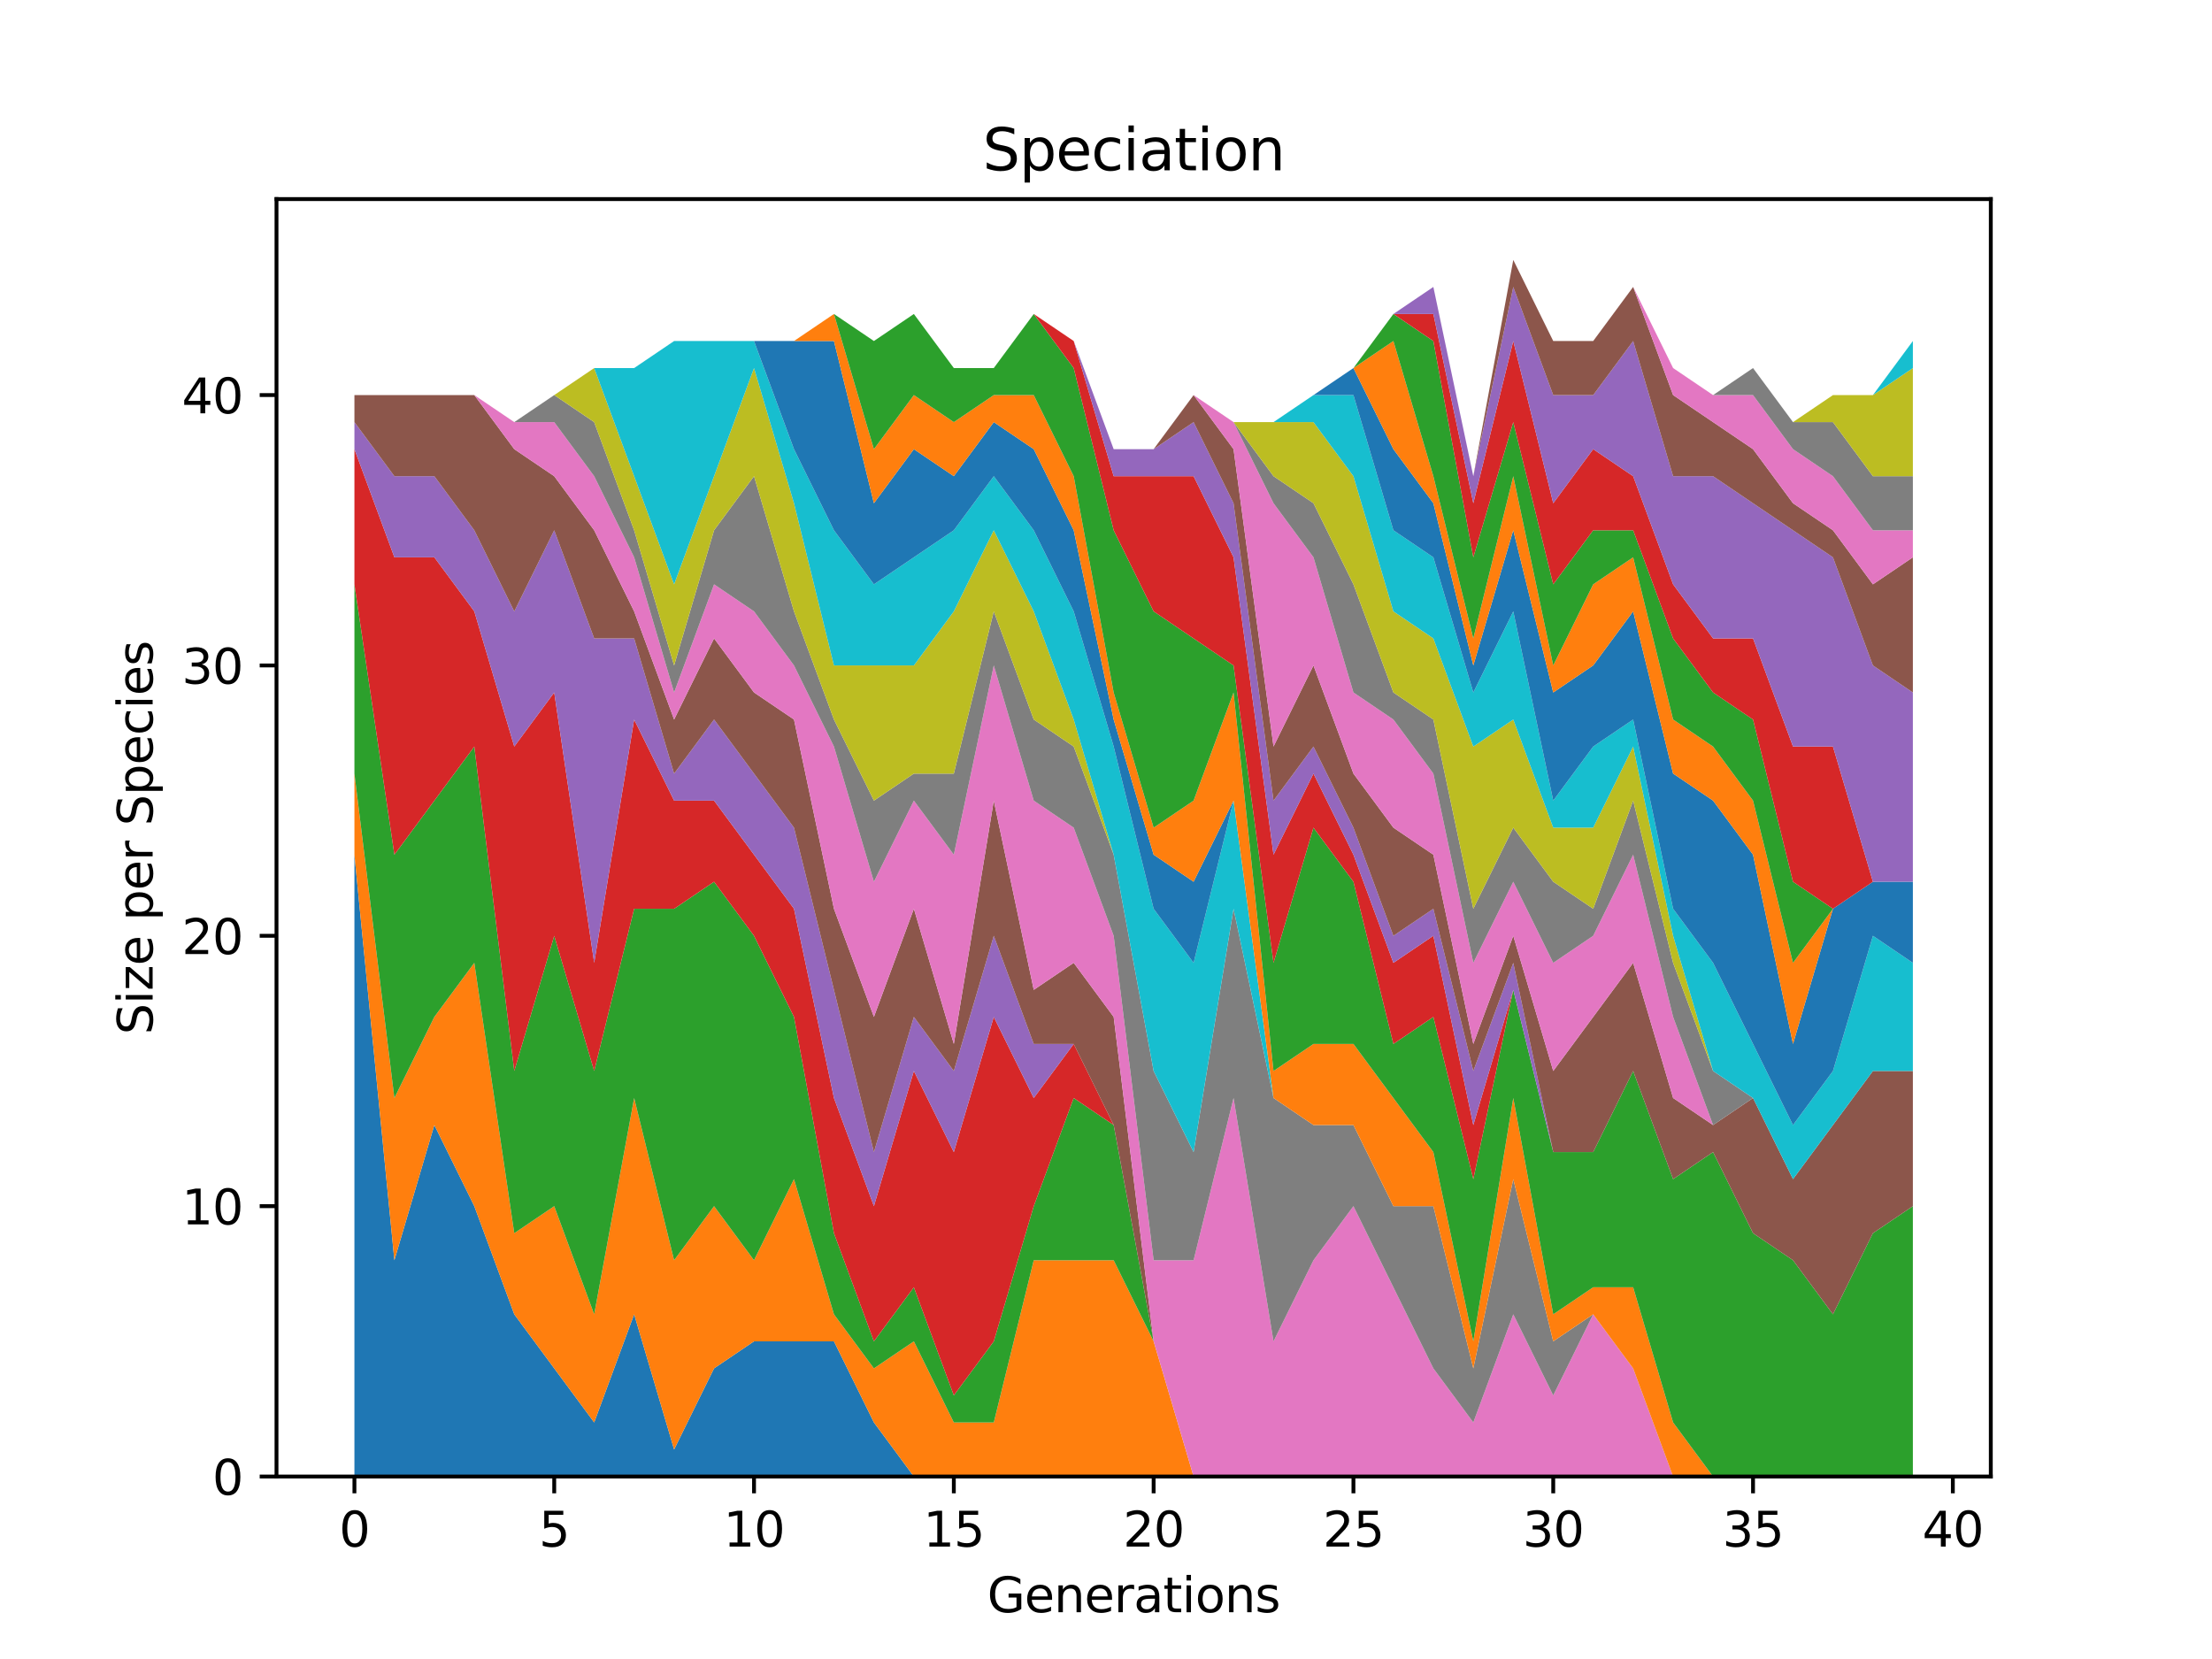 <?xml version="1.0" encoding="utf-8" standalone="no"?>
<!DOCTYPE svg PUBLIC "-//W3C//DTD SVG 1.1//EN"
  "http://www.w3.org/Graphics/SVG/1.1/DTD/svg11.dtd">
<svg xmlns:xlink="http://www.w3.org/1999/xlink" width="460.8pt" height="345.6pt" viewBox="0 0 460.8 345.6" xmlns="http://www.w3.org/2000/svg" version="1.1">
 <defs>
  <style type="text/css">*{stroke-linejoin: round; stroke-linecap: butt}</style>
 </defs>
 <g id="figure_1">
  <g id="patch_1">
   <path d="M 0 345.6 
L 460.8 345.6 
L 460.8 0 
L 0 0 
z
" style="fill: #ffffff"/>
  </g>
  <g id="axes_1">
   <g id="patch_2">
    <path d="M 57.6 307.584 
L 414.72 307.584 
L 414.72 41.472 
L 57.6 41.472 
z
" style="fill: #ffffff"/>
   </g>
   <g id="PolyCollection_1">
    <path d="M 73.833 178.048 
L 73.833 307.584 
L 82.157 307.584 
L 90.482 307.584 
L 98.806 307.584 
L 107.131 307.584 
L 115.455 307.584 
L 123.78 307.584 
L 132.104 307.584 
L 140.429 307.584 
L 148.753 307.584 
L 157.077 307.584 
L 165.402 307.584 
L 173.726 307.584 
L 182.051 307.584 
L 190.375 307.584 
L 198.7 307.584 
L 207.024 307.584 
L 215.349 307.584 
L 223.673 307.584 
L 231.998 307.584 
L 240.322 307.584 
L 248.647 307.584 
L 256.971 307.584 
L 265.296 307.584 
L 273.62 307.584 
L 281.945 307.584 
L 290.269 307.584 
L 298.594 307.584 
L 306.918 307.584 
L 315.243 307.584 
L 323.567 307.584 
L 331.891 307.584 
L 340.216 307.584 
L 348.54 307.584 
L 356.865 307.584 
L 365.189 307.584 
L 373.514 307.584 
L 381.838 307.584 
L 390.163 307.584 
L 398.487 307.584 
L 398.487 307.584 
L 398.487 307.584 
L 390.163 307.584 
L 381.838 307.584 
L 373.514 307.584 
L 365.189 307.584 
L 356.865 307.584 
L 348.54 307.584 
L 340.216 307.584 
L 331.891 307.584 
L 323.567 307.584 
L 315.243 307.584 
L 306.918 307.584 
L 298.594 307.584 
L 290.269 307.584 
L 281.945 307.584 
L 273.62 307.584 
L 265.296 307.584 
L 256.971 307.584 
L 248.647 307.584 
L 240.322 307.584 
L 231.998 307.584 
L 223.673 307.584 
L 215.349 307.584 
L 207.024 307.584 
L 198.7 307.584 
L 190.375 307.584 
L 182.051 296.32 
L 173.726 279.424 
L 165.402 279.424 
L 157.077 279.424 
L 148.753 285.056 
L 140.429 301.952 
L 132.104 273.792 
L 123.78 296.32 
L 115.455 285.056 
L 107.131 273.792 
L 98.806 251.264 
L 90.482 234.368 
L 82.157 262.528 
L 73.833 178.048 
z
" clip-path="url(#pcff3aa7c74)" style="fill: #1f77b4"/>
   </g>
   <g id="PolyCollection_2">
    <path d="M 73.833 161.152 
L 73.833 178.048 
L 82.157 262.528 
L 90.482 234.368 
L 98.806 251.264 
L 107.131 273.792 
L 115.455 285.056 
L 123.78 296.32 
L 132.104 273.792 
L 140.429 301.952 
L 148.753 285.056 
L 157.077 279.424 
L 165.402 279.424 
L 173.726 279.424 
L 182.051 296.32 
L 190.375 307.584 
L 198.7 307.584 
L 207.024 307.584 
L 215.349 307.584 
L 223.673 307.584 
L 231.998 307.584 
L 240.322 307.584 
L 248.647 307.584 
L 256.971 307.584 
L 265.296 307.584 
L 273.62 307.584 
L 281.945 307.584 
L 290.269 307.584 
L 298.594 307.584 
L 306.918 307.584 
L 315.243 307.584 
L 323.567 307.584 
L 331.891 307.584 
L 340.216 307.584 
L 348.54 307.584 
L 356.865 307.584 
L 365.189 307.584 
L 373.514 307.584 
L 381.838 307.584 
L 390.163 307.584 
L 398.487 307.584 
L 398.487 307.584 
L 398.487 307.584 
L 390.163 307.584 
L 381.838 307.584 
L 373.514 307.584 
L 365.189 307.584 
L 356.865 307.584 
L 348.54 307.584 
L 340.216 307.584 
L 331.891 307.584 
L 323.567 307.584 
L 315.243 307.584 
L 306.918 307.584 
L 298.594 307.584 
L 290.269 307.584 
L 281.945 307.584 
L 273.62 307.584 
L 265.296 307.584 
L 256.971 307.584 
L 248.647 307.584 
L 240.322 279.424 
L 231.998 262.528 
L 223.673 262.528 
L 215.349 262.528 
L 207.024 296.32 
L 198.7 296.32 
L 190.375 279.424 
L 182.051 285.056 
L 173.726 273.792 
L 165.402 245.632 
L 157.077 262.528 
L 148.753 251.264 
L 140.429 262.528 
L 132.104 228.736 
L 123.78 273.792 
L 115.455 251.264 
L 107.131 256.896 
L 98.806 200.576 
L 90.482 211.84 
L 82.157 228.736 
L 73.833 161.152 
z
" clip-path="url(#pcff3aa7c74)" style="fill: #ff7f0e"/>
   </g>
   <g id="PolyCollection_3">
    <path d="M 73.833 121.728 
L 73.833 161.152 
L 82.157 228.736 
L 90.482 211.84 
L 98.806 200.576 
L 107.131 256.896 
L 115.455 251.264 
L 123.78 273.792 
L 132.104 228.736 
L 140.429 262.528 
L 148.753 251.264 
L 157.077 262.528 
L 165.402 245.632 
L 173.726 273.792 
L 182.051 285.056 
L 190.375 279.424 
L 198.7 296.32 
L 207.024 296.32 
L 215.349 262.528 
L 223.673 262.528 
L 231.998 262.528 
L 240.322 279.424 
L 248.647 307.584 
L 256.971 307.584 
L 265.296 307.584 
L 273.62 307.584 
L 281.945 307.584 
L 290.269 307.584 
L 298.594 307.584 
L 306.918 307.584 
L 315.243 307.584 
L 323.567 307.584 
L 331.891 307.584 
L 340.216 307.584 
L 348.54 307.584 
L 356.865 307.584 
L 365.189 307.584 
L 373.514 307.584 
L 381.838 307.584 
L 390.163 307.584 
L 398.487 307.584 
L 398.487 307.584 
L 398.487 307.584 
L 390.163 307.584 
L 381.838 307.584 
L 373.514 307.584 
L 365.189 307.584 
L 356.865 307.584 
L 348.54 307.584 
L 340.216 307.584 
L 331.891 307.584 
L 323.567 307.584 
L 315.243 307.584 
L 306.918 307.584 
L 298.594 307.584 
L 290.269 307.584 
L 281.945 307.584 
L 273.62 307.584 
L 265.296 307.584 
L 256.971 307.584 
L 248.647 307.584 
L 240.322 279.424 
L 231.998 234.368 
L 223.673 228.736 
L 215.349 251.264 
L 207.024 279.424 
L 198.7 290.688 
L 190.375 268.16 
L 182.051 279.424 
L 173.726 256.896 
L 165.402 211.84 
L 157.077 194.944 
L 148.753 183.68 
L 140.429 189.312 
L 132.104 189.312 
L 123.78 223.104 
L 115.455 194.944 
L 107.131 223.104 
L 98.806 155.52 
L 90.482 166.784 
L 82.157 178.048 
L 73.833 121.728 
z
" clip-path="url(#pcff3aa7c74)" style="fill: #2ca02c"/>
   </g>
   <g id="PolyCollection_4">
    <path d="M 73.833 93.568 
L 73.833 121.728 
L 82.157 178.048 
L 90.482 166.784 
L 98.806 155.52 
L 107.131 223.104 
L 115.455 194.944 
L 123.78 223.104 
L 132.104 189.312 
L 140.429 189.312 
L 148.753 183.68 
L 157.077 194.944 
L 165.402 211.84 
L 173.726 256.896 
L 182.051 279.424 
L 190.375 268.16 
L 198.7 290.688 
L 207.024 279.424 
L 215.349 251.264 
L 223.673 228.736 
L 231.998 234.368 
L 240.322 279.424 
L 248.647 307.584 
L 256.971 307.584 
L 265.296 307.584 
L 273.62 307.584 
L 281.945 307.584 
L 290.269 307.584 
L 298.594 307.584 
L 306.918 307.584 
L 315.243 307.584 
L 323.567 307.584 
L 331.891 307.584 
L 340.216 307.584 
L 348.54 307.584 
L 356.865 307.584 
L 365.189 307.584 
L 373.514 307.584 
L 381.838 307.584 
L 390.163 307.584 
L 398.487 307.584 
L 398.487 307.584 
L 398.487 307.584 
L 390.163 307.584 
L 381.838 307.584 
L 373.514 307.584 
L 365.189 307.584 
L 356.865 307.584 
L 348.54 307.584 
L 340.216 307.584 
L 331.891 307.584 
L 323.567 307.584 
L 315.243 307.584 
L 306.918 307.584 
L 298.594 307.584 
L 290.269 307.584 
L 281.945 307.584 
L 273.62 307.584 
L 265.296 307.584 
L 256.971 307.584 
L 248.647 307.584 
L 240.322 279.424 
L 231.998 234.368 
L 223.673 217.472 
L 215.349 228.736 
L 207.024 211.84 
L 198.7 240 
L 190.375 223.104 
L 182.051 251.264 
L 173.726 228.736 
L 165.402 189.312 
L 157.077 178.048 
L 148.753 166.784 
L 140.429 166.784 
L 132.104 149.888 
L 123.78 200.576 
L 115.455 144.256 
L 107.131 155.52 
L 98.806 127.36 
L 90.482 116.096 
L 82.157 116.096 
L 73.833 93.568 
z
" clip-path="url(#pcff3aa7c74)" style="fill: #d62728"/>
   </g>
   <g id="PolyCollection_5">
    <path d="M 73.833 87.936 
L 73.833 93.568 
L 82.157 116.096 
L 90.482 116.096 
L 98.806 127.36 
L 107.131 155.52 
L 115.455 144.256 
L 123.78 200.576 
L 132.104 149.888 
L 140.429 166.784 
L 148.753 166.784 
L 157.077 178.048 
L 165.402 189.312 
L 173.726 228.736 
L 182.051 251.264 
L 190.375 223.104 
L 198.7 240 
L 207.024 211.84 
L 215.349 228.736 
L 223.673 217.472 
L 231.998 234.368 
L 240.322 279.424 
L 248.647 307.584 
L 256.971 307.584 
L 265.296 307.584 
L 273.62 307.584 
L 281.945 307.584 
L 290.269 307.584 
L 298.594 307.584 
L 306.918 307.584 
L 315.243 307.584 
L 323.567 307.584 
L 331.891 307.584 
L 340.216 307.584 
L 348.54 307.584 
L 356.865 307.584 
L 365.189 307.584 
L 373.514 307.584 
L 381.838 307.584 
L 390.163 307.584 
L 398.487 307.584 
L 398.487 307.584 
L 398.487 307.584 
L 390.163 307.584 
L 381.838 307.584 
L 373.514 307.584 
L 365.189 307.584 
L 356.865 307.584 
L 348.54 307.584 
L 340.216 307.584 
L 331.891 307.584 
L 323.567 307.584 
L 315.243 307.584 
L 306.918 307.584 
L 298.594 307.584 
L 290.269 307.584 
L 281.945 307.584 
L 273.62 307.584 
L 265.296 307.584 
L 256.971 307.584 
L 248.647 307.584 
L 240.322 279.424 
L 231.998 234.368 
L 223.673 217.472 
L 215.349 217.472 
L 207.024 194.944 
L 198.7 223.104 
L 190.375 211.84 
L 182.051 240 
L 173.726 206.208 
L 165.402 172.416 
L 157.077 161.152 
L 148.753 149.888 
L 140.429 161.152 
L 132.104 132.992 
L 123.78 132.992 
L 115.455 110.464 
L 107.131 127.36 
L 98.806 110.464 
L 90.482 99.2 
L 82.157 99.2 
L 73.833 87.936 
z
" clip-path="url(#pcff3aa7c74)" style="fill: #9467bd"/>
   </g>
   <g id="PolyCollection_6">
    <path d="M 73.833 82.304 
L 73.833 87.936 
L 82.157 99.2 
L 90.482 99.2 
L 98.806 110.464 
L 107.131 127.36 
L 115.455 110.464 
L 123.78 132.992 
L 132.104 132.992 
L 140.429 161.152 
L 148.753 149.888 
L 157.077 161.152 
L 165.402 172.416 
L 173.726 206.208 
L 182.051 240 
L 190.375 211.84 
L 198.7 223.104 
L 207.024 194.944 
L 215.349 217.472 
L 223.673 217.472 
L 231.998 234.368 
L 240.322 279.424 
L 248.647 307.584 
L 256.971 307.584 
L 265.296 307.584 
L 273.62 307.584 
L 281.945 307.584 
L 290.269 307.584 
L 298.594 307.584 
L 306.918 307.584 
L 315.243 307.584 
L 323.567 307.584 
L 331.891 307.584 
L 340.216 307.584 
L 348.54 307.584 
L 356.865 307.584 
L 365.189 307.584 
L 373.514 307.584 
L 381.838 307.584 
L 390.163 307.584 
L 398.487 307.584 
L 398.487 307.584 
L 398.487 307.584 
L 390.163 307.584 
L 381.838 307.584 
L 373.514 307.584 
L 365.189 307.584 
L 356.865 307.584 
L 348.54 307.584 
L 340.216 307.584 
L 331.891 307.584 
L 323.567 307.584 
L 315.243 307.584 
L 306.918 307.584 
L 298.594 307.584 
L 290.269 307.584 
L 281.945 307.584 
L 273.62 307.584 
L 265.296 307.584 
L 256.971 307.584 
L 248.647 307.584 
L 240.322 279.424 
L 231.998 211.84 
L 223.673 200.576 
L 215.349 206.208 
L 207.024 166.784 
L 198.7 217.472 
L 190.375 189.312 
L 182.051 211.84 
L 173.726 189.312 
L 165.402 149.888 
L 157.077 144.256 
L 148.753 132.992 
L 140.429 149.888 
L 132.104 127.36 
L 123.78 110.464 
L 115.455 99.2 
L 107.131 93.568 
L 98.806 82.304 
L 90.482 82.304 
L 82.157 82.304 
L 73.833 82.304 
z
" clip-path="url(#pcff3aa7c74)" style="fill: #8c564b"/>
   </g>
   <g id="PolyCollection_7">
    <path d="M 73.833 82.304 
L 73.833 82.304 
L 82.157 82.304 
L 90.482 82.304 
L 98.806 82.304 
L 107.131 93.568 
L 115.455 99.2 
L 123.78 110.464 
L 132.104 127.36 
L 140.429 149.888 
L 148.753 132.992 
L 157.077 144.256 
L 165.402 149.888 
L 173.726 189.312 
L 182.051 211.84 
L 190.375 189.312 
L 198.7 217.472 
L 207.024 166.784 
L 215.349 206.208 
L 223.673 200.576 
L 231.998 211.84 
L 240.322 279.424 
L 248.647 307.584 
L 256.971 307.584 
L 265.296 307.584 
L 273.62 307.584 
L 281.945 307.584 
L 290.269 307.584 
L 298.594 307.584 
L 306.918 307.584 
L 315.243 307.584 
L 323.567 307.584 
L 331.891 307.584 
L 340.216 307.584 
L 348.54 307.584 
L 356.865 307.584 
L 365.189 307.584 
L 373.514 307.584 
L 381.838 307.584 
L 390.163 307.584 
L 398.487 307.584 
L 398.487 307.584 
L 398.487 307.584 
L 390.163 307.584 
L 381.838 307.584 
L 373.514 307.584 
L 365.189 307.584 
L 356.865 307.584 
L 348.54 307.584 
L 340.216 285.056 
L 331.891 273.792 
L 323.567 290.688 
L 315.243 273.792 
L 306.918 296.32 
L 298.594 285.056 
L 290.269 268.16 
L 281.945 251.264 
L 273.62 262.528 
L 265.296 279.424 
L 256.971 228.736 
L 248.647 262.528 
L 240.322 262.528 
L 231.998 194.944 
L 223.673 172.416 
L 215.349 166.784 
L 207.024 138.624 
L 198.7 178.048 
L 190.375 166.784 
L 182.051 183.68 
L 173.726 155.52 
L 165.402 138.624 
L 157.077 127.36 
L 148.753 121.728 
L 140.429 144.256 
L 132.104 116.096 
L 123.78 99.2 
L 115.455 87.936 
L 107.131 87.936 
L 98.806 82.304 
L 90.482 82.304 
L 82.157 82.304 
L 73.833 82.304 
z
" clip-path="url(#pcff3aa7c74)" style="fill: #e377c2"/>
   </g>
   <g id="PolyCollection_8">
    <path d="M 73.833 82.304 
L 73.833 82.304 
L 82.157 82.304 
L 90.482 82.304 
L 98.806 82.304 
L 107.131 87.936 
L 115.455 87.936 
L 123.78 99.2 
L 132.104 116.096 
L 140.429 144.256 
L 148.753 121.728 
L 157.077 127.36 
L 165.402 138.624 
L 173.726 155.52 
L 182.051 183.68 
L 190.375 166.784 
L 198.7 178.048 
L 207.024 138.624 
L 215.349 166.784 
L 223.673 172.416 
L 231.998 194.944 
L 240.322 262.528 
L 248.647 262.528 
L 256.971 228.736 
L 265.296 279.424 
L 273.62 262.528 
L 281.945 251.264 
L 290.269 268.16 
L 298.594 285.056 
L 306.918 296.32 
L 315.243 273.792 
L 323.567 290.688 
L 331.891 273.792 
L 340.216 285.056 
L 348.54 307.584 
L 356.865 307.584 
L 365.189 307.584 
L 373.514 307.584 
L 381.838 307.584 
L 390.163 307.584 
L 398.487 307.584 
L 398.487 307.584 
L 398.487 307.584 
L 390.163 307.584 
L 381.838 307.584 
L 373.514 307.584 
L 365.189 307.584 
L 356.865 307.584 
L 348.54 307.584 
L 340.216 285.056 
L 331.891 273.792 
L 323.567 279.424 
L 315.243 245.632 
L 306.918 285.056 
L 298.594 251.264 
L 290.269 251.264 
L 281.945 234.368 
L 273.62 234.368 
L 265.296 228.736 
L 256.971 189.312 
L 248.647 240 
L 240.322 223.104 
L 231.998 178.048 
L 223.673 155.52 
L 215.349 149.888 
L 207.024 127.36 
L 198.7 161.152 
L 190.375 161.152 
L 182.051 166.784 
L 173.726 149.888 
L 165.402 127.36 
L 157.077 99.2 
L 148.753 110.464 
L 140.429 138.624 
L 132.104 110.464 
L 123.78 87.936 
L 115.455 82.304 
L 107.131 87.936 
L 98.806 82.304 
L 90.482 82.304 
L 82.157 82.304 
L 73.833 82.304 
z
" clip-path="url(#pcff3aa7c74)" style="fill: #7f7f7f"/>
   </g>
   <g id="PolyCollection_9">
    <path d="M 73.833 82.304 
L 73.833 82.304 
L 82.157 82.304 
L 90.482 82.304 
L 98.806 82.304 
L 107.131 87.936 
L 115.455 82.304 
L 123.78 87.936 
L 132.104 110.464 
L 140.429 138.624 
L 148.753 110.464 
L 157.077 99.2 
L 165.402 127.36 
L 173.726 149.888 
L 182.051 166.784 
L 190.375 161.152 
L 198.7 161.152 
L 207.024 127.36 
L 215.349 149.888 
L 223.673 155.52 
L 231.998 178.048 
L 240.322 223.104 
L 248.647 240 
L 256.971 189.312 
L 265.296 228.736 
L 273.62 234.368 
L 281.945 234.368 
L 290.269 251.264 
L 298.594 251.264 
L 306.918 285.056 
L 315.243 245.632 
L 323.567 279.424 
L 331.891 273.792 
L 340.216 285.056 
L 348.54 307.584 
L 356.865 307.584 
L 365.189 307.584 
L 373.514 307.584 
L 381.838 307.584 
L 390.163 307.584 
L 398.487 307.584 
L 398.487 307.584 
L 398.487 307.584 
L 390.163 307.584 
L 381.838 307.584 
L 373.514 307.584 
L 365.189 307.584 
L 356.865 307.584 
L 348.54 307.584 
L 340.216 285.056 
L 331.891 273.792 
L 323.567 279.424 
L 315.243 245.632 
L 306.918 285.056 
L 298.594 251.264 
L 290.269 251.264 
L 281.945 234.368 
L 273.62 234.368 
L 265.296 228.736 
L 256.971 189.312 
L 248.647 240 
L 240.322 223.104 
L 231.998 178.048 
L 223.673 149.888 
L 215.349 127.36 
L 207.024 110.464 
L 198.7 127.36 
L 190.375 138.624 
L 182.051 138.624 
L 173.726 138.624 
L 165.402 104.832 
L 157.077 76.672 
L 148.753 99.2 
L 140.429 121.728 
L 132.104 99.2 
L 123.78 76.672 
L 115.455 82.304 
L 107.131 87.936 
L 98.806 82.304 
L 90.482 82.304 
L 82.157 82.304 
L 73.833 82.304 
z
" clip-path="url(#pcff3aa7c74)" style="fill: #bcbd22"/>
   </g>
   <g id="PolyCollection_10">
    <path d="M 73.833 82.304 
L 73.833 82.304 
L 82.157 82.304 
L 90.482 82.304 
L 98.806 82.304 
L 107.131 87.936 
L 115.455 82.304 
L 123.78 76.672 
L 132.104 99.2 
L 140.429 121.728 
L 148.753 99.2 
L 157.077 76.672 
L 165.402 104.832 
L 173.726 138.624 
L 182.051 138.624 
L 190.375 138.624 
L 198.7 127.36 
L 207.024 110.464 
L 215.349 127.36 
L 223.673 149.888 
L 231.998 178.048 
L 240.322 223.104 
L 248.647 240 
L 256.971 189.312 
L 265.296 228.736 
L 273.62 234.368 
L 281.945 234.368 
L 290.269 251.264 
L 298.594 251.264 
L 306.918 285.056 
L 315.243 245.632 
L 323.567 279.424 
L 331.891 273.792 
L 340.216 285.056 
L 348.54 307.584 
L 356.865 307.584 
L 365.189 307.584 
L 373.514 307.584 
L 381.838 307.584 
L 390.163 307.584 
L 398.487 307.584 
L 398.487 307.584 
L 398.487 307.584 
L 390.163 307.584 
L 381.838 307.584 
L 373.514 307.584 
L 365.189 307.584 
L 356.865 307.584 
L 348.54 307.584 
L 340.216 285.056 
L 331.891 273.792 
L 323.567 279.424 
L 315.243 245.632 
L 306.918 285.056 
L 298.594 251.264 
L 290.269 251.264 
L 281.945 234.368 
L 273.62 234.368 
L 265.296 228.736 
L 256.971 166.784 
L 248.647 200.576 
L 240.322 189.312 
L 231.998 155.52 
L 223.673 127.36 
L 215.349 110.464 
L 207.024 99.2 
L 198.7 110.464 
L 190.375 116.096 
L 182.051 121.728 
L 173.726 110.464 
L 165.402 93.568 
L 157.077 71.04 
L 148.753 71.04 
L 140.429 71.04 
L 132.104 76.672 
L 123.78 76.672 
L 115.455 82.304 
L 107.131 87.936 
L 98.806 82.304 
L 90.482 82.304 
L 82.157 82.304 
L 73.833 82.304 
z
" clip-path="url(#pcff3aa7c74)" style="fill: #17becf"/>
   </g>
   <g id="PolyCollection_11">
    <path d="M 73.833 82.304 
L 73.833 82.304 
L 82.157 82.304 
L 90.482 82.304 
L 98.806 82.304 
L 107.131 87.936 
L 115.455 82.304 
L 123.78 76.672 
L 132.104 76.672 
L 140.429 71.04 
L 148.753 71.04 
L 157.077 71.04 
L 165.402 93.568 
L 173.726 110.464 
L 182.051 121.728 
L 190.375 116.096 
L 198.7 110.464 
L 207.024 99.2 
L 215.349 110.464 
L 223.673 127.36 
L 231.998 155.52 
L 240.322 189.312 
L 248.647 200.576 
L 256.971 166.784 
L 265.296 228.736 
L 273.62 234.368 
L 281.945 234.368 
L 290.269 251.264 
L 298.594 251.264 
L 306.918 285.056 
L 315.243 245.632 
L 323.567 279.424 
L 331.891 273.792 
L 340.216 285.056 
L 348.54 307.584 
L 356.865 307.584 
L 365.189 307.584 
L 373.514 307.584 
L 381.838 307.584 
L 390.163 307.584 
L 398.487 307.584 
L 398.487 307.584 
L 398.487 307.584 
L 390.163 307.584 
L 381.838 307.584 
L 373.514 307.584 
L 365.189 307.584 
L 356.865 307.584 
L 348.54 307.584 
L 340.216 285.056 
L 331.891 273.792 
L 323.567 279.424 
L 315.243 245.632 
L 306.918 285.056 
L 298.594 251.264 
L 290.269 251.264 
L 281.945 234.368 
L 273.62 234.368 
L 265.296 228.736 
L 256.971 166.784 
L 248.647 183.68 
L 240.322 178.048 
L 231.998 149.888 
L 223.673 110.464 
L 215.349 93.568 
L 207.024 87.936 
L 198.7 99.2 
L 190.375 93.568 
L 182.051 104.832 
L 173.726 71.04 
L 165.402 71.04 
L 157.077 71.04 
L 148.753 71.04 
L 140.429 71.04 
L 132.104 76.672 
L 123.78 76.672 
L 115.455 82.304 
L 107.131 87.936 
L 98.806 82.304 
L 90.482 82.304 
L 82.157 82.304 
L 73.833 82.304 
z
" clip-path="url(#pcff3aa7c74)" style="fill: #1f77b4"/>
   </g>
   <g id="PolyCollection_12">
    <path d="M 73.833 82.304 
L 73.833 82.304 
L 82.157 82.304 
L 90.482 82.304 
L 98.806 82.304 
L 107.131 87.936 
L 115.455 82.304 
L 123.78 76.672 
L 132.104 76.672 
L 140.429 71.04 
L 148.753 71.04 
L 157.077 71.04 
L 165.402 71.04 
L 173.726 71.04 
L 182.051 104.832 
L 190.375 93.568 
L 198.7 99.2 
L 207.024 87.936 
L 215.349 93.568 
L 223.673 110.464 
L 231.998 149.888 
L 240.322 178.048 
L 248.647 183.68 
L 256.971 166.784 
L 265.296 228.736 
L 273.62 234.368 
L 281.945 234.368 
L 290.269 251.264 
L 298.594 251.264 
L 306.918 285.056 
L 315.243 245.632 
L 323.567 279.424 
L 331.891 273.792 
L 340.216 285.056 
L 348.54 307.584 
L 356.865 307.584 
L 365.189 307.584 
L 373.514 307.584 
L 381.838 307.584 
L 390.163 307.584 
L 398.487 307.584 
L 398.487 307.584 
L 398.487 307.584 
L 390.163 307.584 
L 381.838 307.584 
L 373.514 307.584 
L 365.189 307.584 
L 356.865 307.584 
L 348.54 296.32 
L 340.216 268.16 
L 331.891 268.16 
L 323.567 273.792 
L 315.243 228.736 
L 306.918 279.424 
L 298.594 240 
L 290.269 228.736 
L 281.945 217.472 
L 273.62 217.472 
L 265.296 223.104 
L 256.971 144.256 
L 248.647 166.784 
L 240.322 172.416 
L 231.998 144.256 
L 223.673 99.2 
L 215.349 82.304 
L 207.024 82.304 
L 198.7 87.936 
L 190.375 82.304 
L 182.051 93.568 
L 173.726 65.408 
L 165.402 71.04 
L 157.077 71.04 
L 148.753 71.04 
L 140.429 71.04 
L 132.104 76.672 
L 123.78 76.672 
L 115.455 82.304 
L 107.131 87.936 
L 98.806 82.304 
L 90.482 82.304 
L 82.157 82.304 
L 73.833 82.304 
z
" clip-path="url(#pcff3aa7c74)" style="fill: #ff7f0e"/>
   </g>
   <g id="PolyCollection_13">
    <path d="M 73.833 82.304 
L 73.833 82.304 
L 82.157 82.304 
L 90.482 82.304 
L 98.806 82.304 
L 107.131 87.936 
L 115.455 82.304 
L 123.78 76.672 
L 132.104 76.672 
L 140.429 71.04 
L 148.753 71.04 
L 157.077 71.04 
L 165.402 71.04 
L 173.726 65.408 
L 182.051 93.568 
L 190.375 82.304 
L 198.7 87.936 
L 207.024 82.304 
L 215.349 82.304 
L 223.673 99.2 
L 231.998 144.256 
L 240.322 172.416 
L 248.647 166.784 
L 256.971 144.256 
L 265.296 223.104 
L 273.62 217.472 
L 281.945 217.472 
L 290.269 228.736 
L 298.594 240 
L 306.918 279.424 
L 315.243 228.736 
L 323.567 273.792 
L 331.891 268.16 
L 340.216 268.16 
L 348.54 296.32 
L 356.865 307.584 
L 365.189 307.584 
L 373.514 307.584 
L 381.838 307.584 
L 390.163 307.584 
L 398.487 307.584 
L 398.487 251.264 
L 398.487 251.264 
L 390.163 256.896 
L 381.838 273.792 
L 373.514 262.528 
L 365.189 256.896 
L 356.865 240 
L 348.54 245.632 
L 340.216 223.104 
L 331.891 240 
L 323.567 240 
L 315.243 206.208 
L 306.918 245.632 
L 298.594 211.84 
L 290.269 217.472 
L 281.945 183.68 
L 273.62 172.416 
L 265.296 200.576 
L 256.971 138.624 
L 248.647 132.992 
L 240.322 127.36 
L 231.998 110.464 
L 223.673 76.672 
L 215.349 65.408 
L 207.024 76.672 
L 198.7 76.672 
L 190.375 65.408 
L 182.051 71.04 
L 173.726 65.408 
L 165.402 71.04 
L 157.077 71.04 
L 148.753 71.04 
L 140.429 71.04 
L 132.104 76.672 
L 123.78 76.672 
L 115.455 82.304 
L 107.131 87.936 
L 98.806 82.304 
L 90.482 82.304 
L 82.157 82.304 
L 73.833 82.304 
z
" clip-path="url(#pcff3aa7c74)" style="fill: #2ca02c"/>
   </g>
   <g id="PolyCollection_14">
    <path d="M 73.833 82.304 
L 73.833 82.304 
L 82.157 82.304 
L 90.482 82.304 
L 98.806 82.304 
L 107.131 87.936 
L 115.455 82.304 
L 123.78 76.672 
L 132.104 76.672 
L 140.429 71.04 
L 148.753 71.04 
L 157.077 71.04 
L 165.402 71.04 
L 173.726 65.408 
L 182.051 71.04 
L 190.375 65.408 
L 198.7 76.672 
L 207.024 76.672 
L 215.349 65.408 
L 223.673 76.672 
L 231.998 110.464 
L 240.322 127.36 
L 248.647 132.992 
L 256.971 138.624 
L 265.296 200.576 
L 273.62 172.416 
L 281.945 183.68 
L 290.269 217.472 
L 298.594 211.84 
L 306.918 245.632 
L 315.243 206.208 
L 323.567 240 
L 331.891 240 
L 340.216 223.104 
L 348.54 245.632 
L 356.865 240 
L 365.189 256.896 
L 373.514 262.528 
L 381.838 273.792 
L 390.163 256.896 
L 398.487 251.264 
L 398.487 251.264 
L 398.487 251.264 
L 390.163 256.896 
L 381.838 273.792 
L 373.514 262.528 
L 365.189 256.896 
L 356.865 240 
L 348.54 245.632 
L 340.216 223.104 
L 331.891 240 
L 323.567 240 
L 315.243 206.208 
L 306.918 234.368 
L 298.594 194.944 
L 290.269 200.576 
L 281.945 178.048 
L 273.62 161.152 
L 265.296 178.048 
L 256.971 116.096 
L 248.647 99.2 
L 240.322 99.2 
L 231.998 99.2 
L 223.673 71.04 
L 215.349 65.408 
L 207.024 76.672 
L 198.7 76.672 
L 190.375 65.408 
L 182.051 71.04 
L 173.726 65.408 
L 165.402 71.04 
L 157.077 71.04 
L 148.753 71.04 
L 140.429 71.04 
L 132.104 76.672 
L 123.78 76.672 
L 115.455 82.304 
L 107.131 87.936 
L 98.806 82.304 
L 90.482 82.304 
L 82.157 82.304 
L 73.833 82.304 
z
" clip-path="url(#pcff3aa7c74)" style="fill: #d62728"/>
   </g>
   <g id="PolyCollection_15">
    <path d="M 73.833 82.304 
L 73.833 82.304 
L 82.157 82.304 
L 90.482 82.304 
L 98.806 82.304 
L 107.131 87.936 
L 115.455 82.304 
L 123.78 76.672 
L 132.104 76.672 
L 140.429 71.04 
L 148.753 71.04 
L 157.077 71.04 
L 165.402 71.04 
L 173.726 65.408 
L 182.051 71.04 
L 190.375 65.408 
L 198.7 76.672 
L 207.024 76.672 
L 215.349 65.408 
L 223.673 71.04 
L 231.998 99.2 
L 240.322 99.2 
L 248.647 99.2 
L 256.971 116.096 
L 265.296 178.048 
L 273.62 161.152 
L 281.945 178.048 
L 290.269 200.576 
L 298.594 194.944 
L 306.918 234.368 
L 315.243 206.208 
L 323.567 240 
L 331.891 240 
L 340.216 223.104 
L 348.54 245.632 
L 356.865 240 
L 365.189 256.896 
L 373.514 262.528 
L 381.838 273.792 
L 390.163 256.896 
L 398.487 251.264 
L 398.487 251.264 
L 398.487 251.264 
L 390.163 256.896 
L 381.838 273.792 
L 373.514 262.528 
L 365.189 256.896 
L 356.865 240 
L 348.54 245.632 
L 340.216 223.104 
L 331.891 240 
L 323.567 240 
L 315.243 200.576 
L 306.918 223.104 
L 298.594 189.312 
L 290.269 194.944 
L 281.945 172.416 
L 273.62 155.52 
L 265.296 166.784 
L 256.971 104.832 
L 248.647 87.936 
L 240.322 93.568 
L 231.998 93.568 
L 223.673 71.04 
L 215.349 65.408 
L 207.024 76.672 
L 198.7 76.672 
L 190.375 65.408 
L 182.051 71.04 
L 173.726 65.408 
L 165.402 71.04 
L 157.077 71.04 
L 148.753 71.04 
L 140.429 71.04 
L 132.104 76.672 
L 123.78 76.672 
L 115.455 82.304 
L 107.131 87.936 
L 98.806 82.304 
L 90.482 82.304 
L 82.157 82.304 
L 73.833 82.304 
z
" clip-path="url(#pcff3aa7c74)" style="fill: #9467bd"/>
   </g>
   <g id="PolyCollection_16">
    <path d="M 73.833 82.304 
L 73.833 82.304 
L 82.157 82.304 
L 90.482 82.304 
L 98.806 82.304 
L 107.131 87.936 
L 115.455 82.304 
L 123.78 76.672 
L 132.104 76.672 
L 140.429 71.04 
L 148.753 71.04 
L 157.077 71.04 
L 165.402 71.04 
L 173.726 65.408 
L 182.051 71.04 
L 190.375 65.408 
L 198.7 76.672 
L 207.024 76.672 
L 215.349 65.408 
L 223.673 71.04 
L 231.998 93.568 
L 240.322 93.568 
L 248.647 87.936 
L 256.971 104.832 
L 265.296 166.784 
L 273.62 155.52 
L 281.945 172.416 
L 290.269 194.944 
L 298.594 189.312 
L 306.918 223.104 
L 315.243 200.576 
L 323.567 240 
L 331.891 240 
L 340.216 223.104 
L 348.54 245.632 
L 356.865 240 
L 365.189 256.896 
L 373.514 262.528 
L 381.838 273.792 
L 390.163 256.896 
L 398.487 251.264 
L 398.487 223.104 
L 398.487 223.104 
L 390.163 223.104 
L 381.838 234.368 
L 373.514 245.632 
L 365.189 228.736 
L 356.865 234.368 
L 348.54 228.736 
L 340.216 200.576 
L 331.891 211.84 
L 323.567 223.104 
L 315.243 194.944 
L 306.918 217.472 
L 298.594 178.048 
L 290.269 172.416 
L 281.945 161.152 
L 273.62 138.624 
L 265.296 155.52 
L 256.971 93.568 
L 248.647 82.304 
L 240.322 93.568 
L 231.998 93.568 
L 223.673 71.04 
L 215.349 65.408 
L 207.024 76.672 
L 198.7 76.672 
L 190.375 65.408 
L 182.051 71.04 
L 173.726 65.408 
L 165.402 71.04 
L 157.077 71.04 
L 148.753 71.04 
L 140.429 71.04 
L 132.104 76.672 
L 123.78 76.672 
L 115.455 82.304 
L 107.131 87.936 
L 98.806 82.304 
L 90.482 82.304 
L 82.157 82.304 
L 73.833 82.304 
z
" clip-path="url(#pcff3aa7c74)" style="fill: #8c564b"/>
   </g>
   <g id="PolyCollection_17">
    <path d="M 73.833 82.304 
L 73.833 82.304 
L 82.157 82.304 
L 90.482 82.304 
L 98.806 82.304 
L 107.131 87.936 
L 115.455 82.304 
L 123.78 76.672 
L 132.104 76.672 
L 140.429 71.04 
L 148.753 71.04 
L 157.077 71.04 
L 165.402 71.04 
L 173.726 65.408 
L 182.051 71.04 
L 190.375 65.408 
L 198.7 76.672 
L 207.024 76.672 
L 215.349 65.408 
L 223.673 71.04 
L 231.998 93.568 
L 240.322 93.568 
L 248.647 82.304 
L 256.971 93.568 
L 265.296 155.52 
L 273.62 138.624 
L 281.945 161.152 
L 290.269 172.416 
L 298.594 178.048 
L 306.918 217.472 
L 315.243 194.944 
L 323.567 223.104 
L 331.891 211.84 
L 340.216 200.576 
L 348.54 228.736 
L 356.865 234.368 
L 365.189 228.736 
L 373.514 245.632 
L 381.838 234.368 
L 390.163 223.104 
L 398.487 223.104 
L 398.487 223.104 
L 398.487 223.104 
L 390.163 223.104 
L 381.838 234.368 
L 373.514 245.632 
L 365.189 228.736 
L 356.865 234.368 
L 348.54 211.84 
L 340.216 178.048 
L 331.891 194.944 
L 323.567 200.576 
L 315.243 183.68 
L 306.918 200.576 
L 298.594 161.152 
L 290.269 149.888 
L 281.945 144.256 
L 273.62 116.096 
L 265.296 104.832 
L 256.971 87.936 
L 248.647 82.304 
L 240.322 93.568 
L 231.998 93.568 
L 223.673 71.04 
L 215.349 65.408 
L 207.024 76.672 
L 198.7 76.672 
L 190.375 65.408 
L 182.051 71.04 
L 173.726 65.408 
L 165.402 71.04 
L 157.077 71.04 
L 148.753 71.04 
L 140.429 71.04 
L 132.104 76.672 
L 123.78 76.672 
L 115.455 82.304 
L 107.131 87.936 
L 98.806 82.304 
L 90.482 82.304 
L 82.157 82.304 
L 73.833 82.304 
z
" clip-path="url(#pcff3aa7c74)" style="fill: #e377c2"/>
   </g>
   <g id="PolyCollection_18">
    <path d="M 73.833 82.304 
L 73.833 82.304 
L 82.157 82.304 
L 90.482 82.304 
L 98.806 82.304 
L 107.131 87.936 
L 115.455 82.304 
L 123.78 76.672 
L 132.104 76.672 
L 140.429 71.04 
L 148.753 71.04 
L 157.077 71.04 
L 165.402 71.04 
L 173.726 65.408 
L 182.051 71.04 
L 190.375 65.408 
L 198.7 76.672 
L 207.024 76.672 
L 215.349 65.408 
L 223.673 71.04 
L 231.998 93.568 
L 240.322 93.568 
L 248.647 82.304 
L 256.971 87.936 
L 265.296 104.832 
L 273.62 116.096 
L 281.945 144.256 
L 290.269 149.888 
L 298.594 161.152 
L 306.918 200.576 
L 315.243 183.68 
L 323.567 200.576 
L 331.891 194.944 
L 340.216 178.048 
L 348.54 211.84 
L 356.865 234.368 
L 365.189 228.736 
L 373.514 245.632 
L 381.838 234.368 
L 390.163 223.104 
L 398.487 223.104 
L 398.487 223.104 
L 398.487 223.104 
L 390.163 223.104 
L 381.838 234.368 
L 373.514 245.632 
L 365.189 228.736 
L 356.865 223.104 
L 348.54 200.576 
L 340.216 166.784 
L 331.891 189.312 
L 323.567 183.68 
L 315.243 172.416 
L 306.918 189.312 
L 298.594 149.888 
L 290.269 144.256 
L 281.945 121.728 
L 273.62 104.832 
L 265.296 99.2 
L 256.971 87.936 
L 248.647 82.304 
L 240.322 93.568 
L 231.998 93.568 
L 223.673 71.04 
L 215.349 65.408 
L 207.024 76.672 
L 198.7 76.672 
L 190.375 65.408 
L 182.051 71.04 
L 173.726 65.408 
L 165.402 71.04 
L 157.077 71.04 
L 148.753 71.04 
L 140.429 71.04 
L 132.104 76.672 
L 123.78 76.672 
L 115.455 82.304 
L 107.131 87.936 
L 98.806 82.304 
L 90.482 82.304 
L 82.157 82.304 
L 73.833 82.304 
z
" clip-path="url(#pcff3aa7c74)" style="fill: #7f7f7f"/>
   </g>
   <g id="PolyCollection_19">
    <path d="M 73.833 82.304 
L 73.833 82.304 
L 82.157 82.304 
L 90.482 82.304 
L 98.806 82.304 
L 107.131 87.936 
L 115.455 82.304 
L 123.78 76.672 
L 132.104 76.672 
L 140.429 71.04 
L 148.753 71.04 
L 157.077 71.04 
L 165.402 71.04 
L 173.726 65.408 
L 182.051 71.04 
L 190.375 65.408 
L 198.7 76.672 
L 207.024 76.672 
L 215.349 65.408 
L 223.673 71.04 
L 231.998 93.568 
L 240.322 93.568 
L 248.647 82.304 
L 256.971 87.936 
L 265.296 99.2 
L 273.62 104.832 
L 281.945 121.728 
L 290.269 144.256 
L 298.594 149.888 
L 306.918 189.312 
L 315.243 172.416 
L 323.567 183.68 
L 331.891 189.312 
L 340.216 166.784 
L 348.54 200.576 
L 356.865 223.104 
L 365.189 228.736 
L 373.514 245.632 
L 381.838 234.368 
L 390.163 223.104 
L 398.487 223.104 
L 398.487 223.104 
L 398.487 223.104 
L 390.163 223.104 
L 381.838 234.368 
L 373.514 245.632 
L 365.189 228.736 
L 356.865 223.104 
L 348.54 194.944 
L 340.216 155.52 
L 331.891 172.416 
L 323.567 172.416 
L 315.243 149.888 
L 306.918 155.52 
L 298.594 132.992 
L 290.269 127.36 
L 281.945 99.2 
L 273.62 87.936 
L 265.296 87.936 
L 256.971 87.936 
L 248.647 82.304 
L 240.322 93.568 
L 231.998 93.568 
L 223.673 71.04 
L 215.349 65.408 
L 207.024 76.672 
L 198.7 76.672 
L 190.375 65.408 
L 182.051 71.04 
L 173.726 65.408 
L 165.402 71.04 
L 157.077 71.04 
L 148.753 71.04 
L 140.429 71.04 
L 132.104 76.672 
L 123.78 76.672 
L 115.455 82.304 
L 107.131 87.936 
L 98.806 82.304 
L 90.482 82.304 
L 82.157 82.304 
L 73.833 82.304 
z
" clip-path="url(#pcff3aa7c74)" style="fill: #bcbd22"/>
   </g>
   <g id="PolyCollection_20">
    <path d="M 73.833 82.304 
L 73.833 82.304 
L 82.157 82.304 
L 90.482 82.304 
L 98.806 82.304 
L 107.131 87.936 
L 115.455 82.304 
L 123.78 76.672 
L 132.104 76.672 
L 140.429 71.04 
L 148.753 71.04 
L 157.077 71.04 
L 165.402 71.04 
L 173.726 65.408 
L 182.051 71.04 
L 190.375 65.408 
L 198.7 76.672 
L 207.024 76.672 
L 215.349 65.408 
L 223.673 71.04 
L 231.998 93.568 
L 240.322 93.568 
L 248.647 82.304 
L 256.971 87.936 
L 265.296 87.936 
L 273.62 87.936 
L 281.945 99.2 
L 290.269 127.36 
L 298.594 132.992 
L 306.918 155.52 
L 315.243 149.888 
L 323.567 172.416 
L 331.891 172.416 
L 340.216 155.52 
L 348.54 194.944 
L 356.865 223.104 
L 365.189 228.736 
L 373.514 245.632 
L 381.838 234.368 
L 390.163 223.104 
L 398.487 223.104 
L 398.487 200.576 
L 398.487 200.576 
L 390.163 194.944 
L 381.838 223.104 
L 373.514 234.368 
L 365.189 217.472 
L 356.865 200.576 
L 348.54 189.312 
L 340.216 149.888 
L 331.891 155.52 
L 323.567 166.784 
L 315.243 127.36 
L 306.918 144.256 
L 298.594 116.096 
L 290.269 110.464 
L 281.945 82.304 
L 273.62 82.304 
L 265.296 87.936 
L 256.971 87.936 
L 248.647 82.304 
L 240.322 93.568 
L 231.998 93.568 
L 223.673 71.04 
L 215.349 65.408 
L 207.024 76.672 
L 198.7 76.672 
L 190.375 65.408 
L 182.051 71.04 
L 173.726 65.408 
L 165.402 71.04 
L 157.077 71.04 
L 148.753 71.04 
L 140.429 71.04 
L 132.104 76.672 
L 123.78 76.672 
L 115.455 82.304 
L 107.131 87.936 
L 98.806 82.304 
L 90.482 82.304 
L 82.157 82.304 
L 73.833 82.304 
z
" clip-path="url(#pcff3aa7c74)" style="fill: #17becf"/>
   </g>
   <g id="PolyCollection_21">
    <path d="M 73.833 82.304 
L 73.833 82.304 
L 82.157 82.304 
L 90.482 82.304 
L 98.806 82.304 
L 107.131 87.936 
L 115.455 82.304 
L 123.78 76.672 
L 132.104 76.672 
L 140.429 71.04 
L 148.753 71.04 
L 157.077 71.04 
L 165.402 71.04 
L 173.726 65.408 
L 182.051 71.04 
L 190.375 65.408 
L 198.7 76.672 
L 207.024 76.672 
L 215.349 65.408 
L 223.673 71.04 
L 231.998 93.568 
L 240.322 93.568 
L 248.647 82.304 
L 256.971 87.936 
L 265.296 87.936 
L 273.62 82.304 
L 281.945 82.304 
L 290.269 110.464 
L 298.594 116.096 
L 306.918 144.256 
L 315.243 127.36 
L 323.567 166.784 
L 331.891 155.52 
L 340.216 149.888 
L 348.54 189.312 
L 356.865 200.576 
L 365.189 217.472 
L 373.514 234.368 
L 381.838 223.104 
L 390.163 194.944 
L 398.487 200.576 
L 398.487 183.68 
L 398.487 183.68 
L 390.163 183.68 
L 381.838 189.312 
L 373.514 217.472 
L 365.189 178.048 
L 356.865 166.784 
L 348.54 161.152 
L 340.216 127.36 
L 331.891 138.624 
L 323.567 144.256 
L 315.243 110.464 
L 306.918 138.624 
L 298.594 104.832 
L 290.269 93.568 
L 281.945 76.672 
L 273.62 82.304 
L 265.296 87.936 
L 256.971 87.936 
L 248.647 82.304 
L 240.322 93.568 
L 231.998 93.568 
L 223.673 71.04 
L 215.349 65.408 
L 207.024 76.672 
L 198.7 76.672 
L 190.375 65.408 
L 182.051 71.04 
L 173.726 65.408 
L 165.402 71.04 
L 157.077 71.04 
L 148.753 71.04 
L 140.429 71.04 
L 132.104 76.672 
L 123.78 76.672 
L 115.455 82.304 
L 107.131 87.936 
L 98.806 82.304 
L 90.482 82.304 
L 82.157 82.304 
L 73.833 82.304 
z
" clip-path="url(#pcff3aa7c74)" style="fill: #1f77b4"/>
   </g>
   <g id="PolyCollection_22">
    <path d="M 73.833 82.304 
L 73.833 82.304 
L 82.157 82.304 
L 90.482 82.304 
L 98.806 82.304 
L 107.131 87.936 
L 115.455 82.304 
L 123.78 76.672 
L 132.104 76.672 
L 140.429 71.04 
L 148.753 71.04 
L 157.077 71.04 
L 165.402 71.04 
L 173.726 65.408 
L 182.051 71.04 
L 190.375 65.408 
L 198.7 76.672 
L 207.024 76.672 
L 215.349 65.408 
L 223.673 71.04 
L 231.998 93.568 
L 240.322 93.568 
L 248.647 82.304 
L 256.971 87.936 
L 265.296 87.936 
L 273.62 82.304 
L 281.945 76.672 
L 290.269 93.568 
L 298.594 104.832 
L 306.918 138.624 
L 315.243 110.464 
L 323.567 144.256 
L 331.891 138.624 
L 340.216 127.36 
L 348.54 161.152 
L 356.865 166.784 
L 365.189 178.048 
L 373.514 217.472 
L 381.838 189.312 
L 390.163 183.68 
L 398.487 183.68 
L 398.487 183.68 
L 398.487 183.68 
L 390.163 183.68 
L 381.838 189.312 
L 373.514 200.576 
L 365.189 166.784 
L 356.865 155.52 
L 348.54 149.888 
L 340.216 116.096 
L 331.891 121.728 
L 323.567 138.624 
L 315.243 99.2 
L 306.918 132.992 
L 298.594 99.2 
L 290.269 71.04 
L 281.945 76.672 
L 273.62 82.304 
L 265.296 87.936 
L 256.971 87.936 
L 248.647 82.304 
L 240.322 93.568 
L 231.998 93.568 
L 223.673 71.04 
L 215.349 65.408 
L 207.024 76.672 
L 198.7 76.672 
L 190.375 65.408 
L 182.051 71.04 
L 173.726 65.408 
L 165.402 71.04 
L 157.077 71.04 
L 148.753 71.04 
L 140.429 71.04 
L 132.104 76.672 
L 123.78 76.672 
L 115.455 82.304 
L 107.131 87.936 
L 98.806 82.304 
L 90.482 82.304 
L 82.157 82.304 
L 73.833 82.304 
z
" clip-path="url(#pcff3aa7c74)" style="fill: #ff7f0e"/>
   </g>
   <g id="PolyCollection_23">
    <path d="M 73.833 82.304 
L 73.833 82.304 
L 82.157 82.304 
L 90.482 82.304 
L 98.806 82.304 
L 107.131 87.936 
L 115.455 82.304 
L 123.78 76.672 
L 132.104 76.672 
L 140.429 71.04 
L 148.753 71.04 
L 157.077 71.04 
L 165.402 71.04 
L 173.726 65.408 
L 182.051 71.04 
L 190.375 65.408 
L 198.7 76.672 
L 207.024 76.672 
L 215.349 65.408 
L 223.673 71.04 
L 231.998 93.568 
L 240.322 93.568 
L 248.647 82.304 
L 256.971 87.936 
L 265.296 87.936 
L 273.62 82.304 
L 281.945 76.672 
L 290.269 71.04 
L 298.594 99.2 
L 306.918 132.992 
L 315.243 99.2 
L 323.567 138.624 
L 331.891 121.728 
L 340.216 116.096 
L 348.54 149.888 
L 356.865 155.52 
L 365.189 166.784 
L 373.514 200.576 
L 381.838 189.312 
L 390.163 183.68 
L 398.487 183.68 
L 398.487 183.68 
L 398.487 183.68 
L 390.163 183.68 
L 381.838 189.312 
L 373.514 183.68 
L 365.189 149.888 
L 356.865 144.256 
L 348.54 132.992 
L 340.216 110.464 
L 331.891 110.464 
L 323.567 121.728 
L 315.243 87.936 
L 306.918 116.096 
L 298.594 71.04 
L 290.269 65.408 
L 281.945 76.672 
L 273.62 82.304 
L 265.296 87.936 
L 256.971 87.936 
L 248.647 82.304 
L 240.322 93.568 
L 231.998 93.568 
L 223.673 71.04 
L 215.349 65.408 
L 207.024 76.672 
L 198.7 76.672 
L 190.375 65.408 
L 182.051 71.04 
L 173.726 65.408 
L 165.402 71.04 
L 157.077 71.04 
L 148.753 71.04 
L 140.429 71.04 
L 132.104 76.672 
L 123.78 76.672 
L 115.455 82.304 
L 107.131 87.936 
L 98.806 82.304 
L 90.482 82.304 
L 82.157 82.304 
L 73.833 82.304 
z
" clip-path="url(#pcff3aa7c74)" style="fill: #2ca02c"/>
   </g>
   <g id="PolyCollection_24">
    <path d="M 73.833 82.304 
L 73.833 82.304 
L 82.157 82.304 
L 90.482 82.304 
L 98.806 82.304 
L 107.131 87.936 
L 115.455 82.304 
L 123.78 76.672 
L 132.104 76.672 
L 140.429 71.04 
L 148.753 71.04 
L 157.077 71.04 
L 165.402 71.04 
L 173.726 65.408 
L 182.051 71.04 
L 190.375 65.408 
L 198.7 76.672 
L 207.024 76.672 
L 215.349 65.408 
L 223.673 71.04 
L 231.998 93.568 
L 240.322 93.568 
L 248.647 82.304 
L 256.971 87.936 
L 265.296 87.936 
L 273.62 82.304 
L 281.945 76.672 
L 290.269 65.408 
L 298.594 71.04 
L 306.918 116.096 
L 315.243 87.936 
L 323.567 121.728 
L 331.891 110.464 
L 340.216 110.464 
L 348.54 132.992 
L 356.865 144.256 
L 365.189 149.888 
L 373.514 183.68 
L 381.838 189.312 
L 390.163 183.68 
L 398.487 183.68 
L 398.487 183.68 
L 398.487 183.68 
L 390.163 183.68 
L 381.838 155.52 
L 373.514 155.52 
L 365.189 132.992 
L 356.865 132.992 
L 348.54 121.728 
L 340.216 99.2 
L 331.891 93.568 
L 323.567 104.832 
L 315.243 71.04 
L 306.918 104.832 
L 298.594 65.408 
L 290.269 65.408 
L 281.945 76.672 
L 273.62 82.304 
L 265.296 87.936 
L 256.971 87.936 
L 248.647 82.304 
L 240.322 93.568 
L 231.998 93.568 
L 223.673 71.04 
L 215.349 65.408 
L 207.024 76.672 
L 198.7 76.672 
L 190.375 65.408 
L 182.051 71.04 
L 173.726 65.408 
L 165.402 71.04 
L 157.077 71.04 
L 148.753 71.04 
L 140.429 71.04 
L 132.104 76.672 
L 123.78 76.672 
L 115.455 82.304 
L 107.131 87.936 
L 98.806 82.304 
L 90.482 82.304 
L 82.157 82.304 
L 73.833 82.304 
z
" clip-path="url(#pcff3aa7c74)" style="fill: #d62728"/>
   </g>
   <g id="PolyCollection_25">
    <path d="M 73.833 82.304 
L 73.833 82.304 
L 82.157 82.304 
L 90.482 82.304 
L 98.806 82.304 
L 107.131 87.936 
L 115.455 82.304 
L 123.78 76.672 
L 132.104 76.672 
L 140.429 71.04 
L 148.753 71.04 
L 157.077 71.04 
L 165.402 71.04 
L 173.726 65.408 
L 182.051 71.04 
L 190.375 65.408 
L 198.7 76.672 
L 207.024 76.672 
L 215.349 65.408 
L 223.673 71.04 
L 231.998 93.568 
L 240.322 93.568 
L 248.647 82.304 
L 256.971 87.936 
L 265.296 87.936 
L 273.62 82.304 
L 281.945 76.672 
L 290.269 65.408 
L 298.594 65.408 
L 306.918 104.832 
L 315.243 71.04 
L 323.567 104.832 
L 331.891 93.568 
L 340.216 99.2 
L 348.54 121.728 
L 356.865 132.992 
L 365.189 132.992 
L 373.514 155.52 
L 381.838 155.52 
L 390.163 183.68 
L 398.487 183.68 
L 398.487 144.256 
L 398.487 144.256 
L 390.163 138.624 
L 381.838 116.096 
L 373.514 110.464 
L 365.189 104.832 
L 356.865 99.2 
L 348.54 99.2 
L 340.216 71.04 
L 331.891 82.304 
L 323.567 82.304 
L 315.243 59.776 
L 306.918 99.2 
L 298.594 59.776 
L 290.269 65.408 
L 281.945 76.672 
L 273.62 82.304 
L 265.296 87.936 
L 256.971 87.936 
L 248.647 82.304 
L 240.322 93.568 
L 231.998 93.568 
L 223.673 71.04 
L 215.349 65.408 
L 207.024 76.672 
L 198.7 76.672 
L 190.375 65.408 
L 182.051 71.04 
L 173.726 65.408 
L 165.402 71.04 
L 157.077 71.04 
L 148.753 71.04 
L 140.429 71.04 
L 132.104 76.672 
L 123.78 76.672 
L 115.455 82.304 
L 107.131 87.936 
L 98.806 82.304 
L 90.482 82.304 
L 82.157 82.304 
L 73.833 82.304 
z
" clip-path="url(#pcff3aa7c74)" style="fill: #9467bd"/>
   </g>
   <g id="PolyCollection_26">
    <path d="M 73.833 82.304 
L 73.833 82.304 
L 82.157 82.304 
L 90.482 82.304 
L 98.806 82.304 
L 107.131 87.936 
L 115.455 82.304 
L 123.78 76.672 
L 132.104 76.672 
L 140.429 71.04 
L 148.753 71.04 
L 157.077 71.04 
L 165.402 71.04 
L 173.726 65.408 
L 182.051 71.04 
L 190.375 65.408 
L 198.7 76.672 
L 207.024 76.672 
L 215.349 65.408 
L 223.673 71.04 
L 231.998 93.568 
L 240.322 93.568 
L 248.647 82.304 
L 256.971 87.936 
L 265.296 87.936 
L 273.62 82.304 
L 281.945 76.672 
L 290.269 65.408 
L 298.594 59.776 
L 306.918 99.2 
L 315.243 59.776 
L 323.567 82.304 
L 331.891 82.304 
L 340.216 71.04 
L 348.54 99.2 
L 356.865 99.2 
L 365.189 104.832 
L 373.514 110.464 
L 381.838 116.096 
L 390.163 138.624 
L 398.487 144.256 
L 398.487 116.096 
L 398.487 116.096 
L 390.163 121.728 
L 381.838 110.464 
L 373.514 104.832 
L 365.189 93.568 
L 356.865 87.936 
L 348.54 82.304 
L 340.216 59.776 
L 331.891 71.04 
L 323.567 71.04 
L 315.243 54.144 
L 306.918 99.2 
L 298.594 59.776 
L 290.269 65.408 
L 281.945 76.672 
L 273.62 82.304 
L 265.296 87.936 
L 256.971 87.936 
L 248.647 82.304 
L 240.322 93.568 
L 231.998 93.568 
L 223.673 71.04 
L 215.349 65.408 
L 207.024 76.672 
L 198.7 76.672 
L 190.375 65.408 
L 182.051 71.04 
L 173.726 65.408 
L 165.402 71.04 
L 157.077 71.04 
L 148.753 71.04 
L 140.429 71.04 
L 132.104 76.672 
L 123.78 76.672 
L 115.455 82.304 
L 107.131 87.936 
L 98.806 82.304 
L 90.482 82.304 
L 82.157 82.304 
L 73.833 82.304 
z
" clip-path="url(#pcff3aa7c74)" style="fill: #8c564b"/>
   </g>
   <g id="PolyCollection_27">
    <path d="M 73.833 82.304 
L 73.833 82.304 
L 82.157 82.304 
L 90.482 82.304 
L 98.806 82.304 
L 107.131 87.936 
L 115.455 82.304 
L 123.78 76.672 
L 132.104 76.672 
L 140.429 71.04 
L 148.753 71.04 
L 157.077 71.04 
L 165.402 71.04 
L 173.726 65.408 
L 182.051 71.04 
L 190.375 65.408 
L 198.7 76.672 
L 207.024 76.672 
L 215.349 65.408 
L 223.673 71.04 
L 231.998 93.568 
L 240.322 93.568 
L 248.647 82.304 
L 256.971 87.936 
L 265.296 87.936 
L 273.62 82.304 
L 281.945 76.672 
L 290.269 65.408 
L 298.594 59.776 
L 306.918 99.2 
L 315.243 54.144 
L 323.567 71.04 
L 331.891 71.04 
L 340.216 59.776 
L 348.54 82.304 
L 356.865 87.936 
L 365.189 93.568 
L 373.514 104.832 
L 381.838 110.464 
L 390.163 121.728 
L 398.487 116.096 
L 398.487 110.464 
L 398.487 110.464 
L 390.163 110.464 
L 381.838 99.2 
L 373.514 93.568 
L 365.189 82.304 
L 356.865 82.304 
L 348.54 76.672 
L 340.216 59.776 
L 331.891 71.04 
L 323.567 71.04 
L 315.243 54.144 
L 306.918 99.2 
L 298.594 59.776 
L 290.269 65.408 
L 281.945 76.672 
L 273.62 82.304 
L 265.296 87.936 
L 256.971 87.936 
L 248.647 82.304 
L 240.322 93.568 
L 231.998 93.568 
L 223.673 71.04 
L 215.349 65.408 
L 207.024 76.672 
L 198.7 76.672 
L 190.375 65.408 
L 182.051 71.04 
L 173.726 65.408 
L 165.402 71.04 
L 157.077 71.04 
L 148.753 71.04 
L 140.429 71.04 
L 132.104 76.672 
L 123.78 76.672 
L 115.455 82.304 
L 107.131 87.936 
L 98.806 82.304 
L 90.482 82.304 
L 82.157 82.304 
L 73.833 82.304 
z
" clip-path="url(#pcff3aa7c74)" style="fill: #e377c2"/>
   </g>
   <g id="PolyCollection_28">
    <path d="M 73.833 82.304 
L 73.833 82.304 
L 82.157 82.304 
L 90.482 82.304 
L 98.806 82.304 
L 107.131 87.936 
L 115.455 82.304 
L 123.78 76.672 
L 132.104 76.672 
L 140.429 71.04 
L 148.753 71.04 
L 157.077 71.04 
L 165.402 71.04 
L 173.726 65.408 
L 182.051 71.04 
L 190.375 65.408 
L 198.7 76.672 
L 207.024 76.672 
L 215.349 65.408 
L 223.673 71.04 
L 231.998 93.568 
L 240.322 93.568 
L 248.647 82.304 
L 256.971 87.936 
L 265.296 87.936 
L 273.62 82.304 
L 281.945 76.672 
L 290.269 65.408 
L 298.594 59.776 
L 306.918 99.2 
L 315.243 54.144 
L 323.567 71.04 
L 331.891 71.04 
L 340.216 59.776 
L 348.54 76.672 
L 356.865 82.304 
L 365.189 82.304 
L 373.514 93.568 
L 381.838 99.2 
L 390.163 110.464 
L 398.487 110.464 
L 398.487 99.2 
L 398.487 99.2 
L 390.163 99.2 
L 381.838 87.936 
L 373.514 87.936 
L 365.189 76.672 
L 356.865 82.304 
L 348.54 76.672 
L 340.216 59.776 
L 331.891 71.04 
L 323.567 71.04 
L 315.243 54.144 
L 306.918 99.2 
L 298.594 59.776 
L 290.269 65.408 
L 281.945 76.672 
L 273.62 82.304 
L 265.296 87.936 
L 256.971 87.936 
L 248.647 82.304 
L 240.322 93.568 
L 231.998 93.568 
L 223.673 71.04 
L 215.349 65.408 
L 207.024 76.672 
L 198.7 76.672 
L 190.375 65.408 
L 182.051 71.04 
L 173.726 65.408 
L 165.402 71.04 
L 157.077 71.04 
L 148.753 71.04 
L 140.429 71.04 
L 132.104 76.672 
L 123.78 76.672 
L 115.455 82.304 
L 107.131 87.936 
L 98.806 82.304 
L 90.482 82.304 
L 82.157 82.304 
L 73.833 82.304 
z
" clip-path="url(#pcff3aa7c74)" style="fill: #7f7f7f"/>
   </g>
   <g id="PolyCollection_29">
    <path d="M 73.833 82.304 
L 73.833 82.304 
L 82.157 82.304 
L 90.482 82.304 
L 98.806 82.304 
L 107.131 87.936 
L 115.455 82.304 
L 123.78 76.672 
L 132.104 76.672 
L 140.429 71.04 
L 148.753 71.04 
L 157.077 71.04 
L 165.402 71.04 
L 173.726 65.408 
L 182.051 71.04 
L 190.375 65.408 
L 198.7 76.672 
L 207.024 76.672 
L 215.349 65.408 
L 223.673 71.04 
L 231.998 93.568 
L 240.322 93.568 
L 248.647 82.304 
L 256.971 87.936 
L 265.296 87.936 
L 273.62 82.304 
L 281.945 76.672 
L 290.269 65.408 
L 298.594 59.776 
L 306.918 99.2 
L 315.243 54.144 
L 323.567 71.04 
L 331.891 71.04 
L 340.216 59.776 
L 348.54 76.672 
L 356.865 82.304 
L 365.189 76.672 
L 373.514 87.936 
L 381.838 87.936 
L 390.163 99.2 
L 398.487 99.2 
L 398.487 76.672 
L 398.487 76.672 
L 390.163 82.304 
L 381.838 82.304 
L 373.514 87.936 
L 365.189 76.672 
L 356.865 82.304 
L 348.54 76.672 
L 340.216 59.776 
L 331.891 71.04 
L 323.567 71.04 
L 315.243 54.144 
L 306.918 99.2 
L 298.594 59.776 
L 290.269 65.408 
L 281.945 76.672 
L 273.62 82.304 
L 265.296 87.936 
L 256.971 87.936 
L 248.647 82.304 
L 240.322 93.568 
L 231.998 93.568 
L 223.673 71.04 
L 215.349 65.408 
L 207.024 76.672 
L 198.7 76.672 
L 190.375 65.408 
L 182.051 71.04 
L 173.726 65.408 
L 165.402 71.04 
L 157.077 71.04 
L 148.753 71.04 
L 140.429 71.04 
L 132.104 76.672 
L 123.78 76.672 
L 115.455 82.304 
L 107.131 87.936 
L 98.806 82.304 
L 90.482 82.304 
L 82.157 82.304 
L 73.833 82.304 
z
" clip-path="url(#pcff3aa7c74)" style="fill: #bcbd22"/>
   </g>
   <g id="PolyCollection_30">
    <path d="M 73.833 82.304 
L 73.833 82.304 
L 82.157 82.304 
L 90.482 82.304 
L 98.806 82.304 
L 107.131 87.936 
L 115.455 82.304 
L 123.78 76.672 
L 132.104 76.672 
L 140.429 71.04 
L 148.753 71.04 
L 157.077 71.04 
L 165.402 71.04 
L 173.726 65.408 
L 182.051 71.04 
L 190.375 65.408 
L 198.7 76.672 
L 207.024 76.672 
L 215.349 65.408 
L 223.673 71.04 
L 231.998 93.568 
L 240.322 93.568 
L 248.647 82.304 
L 256.971 87.936 
L 265.296 87.936 
L 273.62 82.304 
L 281.945 76.672 
L 290.269 65.408 
L 298.594 59.776 
L 306.918 99.2 
L 315.243 54.144 
L 323.567 71.04 
L 331.891 71.04 
L 340.216 59.776 
L 348.54 76.672 
L 356.865 82.304 
L 365.189 76.672 
L 373.514 87.936 
L 381.838 82.304 
L 390.163 82.304 
L 398.487 76.672 
L 398.487 71.04 
L 398.487 71.04 
L 390.163 82.304 
L 381.838 82.304 
L 373.514 87.936 
L 365.189 76.672 
L 356.865 82.304 
L 348.54 76.672 
L 340.216 59.776 
L 331.891 71.04 
L 323.567 71.04 
L 315.243 54.144 
L 306.918 99.2 
L 298.594 59.776 
L 290.269 65.408 
L 281.945 76.672 
L 273.62 82.304 
L 265.296 87.936 
L 256.971 87.936 
L 248.647 82.304 
L 240.322 93.568 
L 231.998 93.568 
L 223.673 71.04 
L 215.349 65.408 
L 207.024 76.672 
L 198.7 76.672 
L 190.375 65.408 
L 182.051 71.04 
L 173.726 65.408 
L 165.402 71.04 
L 157.077 71.04 
L 148.753 71.04 
L 140.429 71.04 
L 132.104 76.672 
L 123.78 76.672 
L 115.455 82.304 
L 107.131 87.936 
L 98.806 82.304 
L 90.482 82.304 
L 82.157 82.304 
L 73.833 82.304 
z
" clip-path="url(#pcff3aa7c74)" style="fill: #17becf"/>
   </g>
   <g id="matplotlib.axis_1">
    <g id="xtick_1">
     <g id="line2d_1">
      <defs>
       <path id="mf57ab5d289" d="M 0 0 
L 0 3.5 
" style="stroke: #000000; stroke-width: 0.8"/>
      </defs>
      <g>
       <use xlink:href="#mf57ab5d289" x="73.833" y="307.584" style="stroke: #000000; stroke-width: 0.8"/>
      </g>
     </g>
     <g id="text_1">
      <!-- 0 -->
      <g transform="translate(70.651 322.182) scale(0.1 -0.1)">
       <defs>
        <path id="DejaVuSans-30" d="M 2034 4250 
Q 1547 4250 1301 3770 
Q 1056 3291 1056 2328 
Q 1056 1369 1301 889 
Q 1547 409 2034 409 
Q 2525 409 2770 889 
Q 3016 1369 3016 2328 
Q 3016 3291 2770 3770 
Q 2525 4250 2034 4250 
z
M 2034 4750 
Q 2819 4750 3233 4129 
Q 3647 3509 3647 2328 
Q 3647 1150 3233 529 
Q 2819 -91 2034 -91 
Q 1250 -91 836 529 
Q 422 1150 422 2328 
Q 422 3509 836 4129 
Q 1250 4750 2034 4750 
z
" transform="scale(0.016)"/>
       </defs>
       <use xlink:href="#DejaVuSans-30"/>
      </g>
     </g>
    </g>
    <g id="xtick_2">
     <g id="line2d_2">
      <g>
       <use xlink:href="#mf57ab5d289" x="115.455" y="307.584" style="stroke: #000000; stroke-width: 0.8"/>
      </g>
     </g>
     <g id="text_2">
      <!-- 5 -->
      <g transform="translate(112.274 322.182) scale(0.1 -0.1)">
       <defs>
        <path id="DejaVuSans-35" d="M 691 4666 
L 3169 4666 
L 3169 4134 
L 1269 4134 
L 1269 2991 
Q 1406 3038 1543 3061 
Q 1681 3084 1819 3084 
Q 2600 3084 3056 2656 
Q 3513 2228 3513 1497 
Q 3513 744 3044 326 
Q 2575 -91 1722 -91 
Q 1428 -91 1123 -41 
Q 819 9 494 109 
L 494 744 
Q 775 591 1075 516 
Q 1375 441 1709 441 
Q 2250 441 2565 725 
Q 2881 1009 2881 1497 
Q 2881 1984 2565 2268 
Q 2250 2553 1709 2553 
Q 1456 2553 1204 2497 
Q 953 2441 691 2322 
L 691 4666 
z
" transform="scale(0.016)"/>
       </defs>
       <use xlink:href="#DejaVuSans-35"/>
      </g>
     </g>
    </g>
    <g id="xtick_3">
     <g id="line2d_3">
      <g>
       <use xlink:href="#mf57ab5d289" x="157.077" y="307.584" style="stroke: #000000; stroke-width: 0.8"/>
      </g>
     </g>
     <g id="text_3">
      <!-- 10 -->
      <g transform="translate(150.715 322.182) scale(0.1 -0.1)">
       <defs>
        <path id="DejaVuSans-31" d="M 794 531 
L 1825 531 
L 1825 4091 
L 703 3866 
L 703 4441 
L 1819 4666 
L 2450 4666 
L 2450 531 
L 3481 531 
L 3481 0 
L 794 0 
L 794 531 
z
" transform="scale(0.016)"/>
       </defs>
       <use xlink:href="#DejaVuSans-31"/>
       <use xlink:href="#DejaVuSans-30" x="63.623"/>
      </g>
     </g>
    </g>
    <g id="xtick_4">
     <g id="line2d_4">
      <g>
       <use xlink:href="#mf57ab5d289" x="198.7" y="307.584" style="stroke: #000000; stroke-width: 0.8"/>
      </g>
     </g>
     <g id="text_4">
      <!-- 15 -->
      <g transform="translate(192.337 322.182) scale(0.1 -0.1)">
       <use xlink:href="#DejaVuSans-31"/>
       <use xlink:href="#DejaVuSans-35" x="63.623"/>
      </g>
     </g>
    </g>
    <g id="xtick_5">
     <g id="line2d_5">
      <g>
       <use xlink:href="#mf57ab5d289" x="240.322" y="307.584" style="stroke: #000000; stroke-width: 0.8"/>
      </g>
     </g>
     <g id="text_5">
      <!-- 20 -->
      <g transform="translate(233.96 322.182) scale(0.1 -0.1)">
       <defs>
        <path id="DejaVuSans-32" d="M 1228 531 
L 3431 531 
L 3431 0 
L 469 0 
L 469 531 
Q 828 903 1448 1529 
Q 2069 2156 2228 2338 
Q 2531 2678 2651 2914 
Q 2772 3150 2772 3378 
Q 2772 3750 2511 3984 
Q 2250 4219 1831 4219 
Q 1534 4219 1204 4116 
Q 875 4013 500 3803 
L 500 4441 
Q 881 4594 1212 4672 
Q 1544 4750 1819 4750 
Q 2544 4750 2975 4387 
Q 3406 4025 3406 3419 
Q 3406 3131 3298 2873 
Q 3191 2616 2906 2266 
Q 2828 2175 2409 1742 
Q 1991 1309 1228 531 
z
" transform="scale(0.016)"/>
       </defs>
       <use xlink:href="#DejaVuSans-32"/>
       <use xlink:href="#DejaVuSans-30" x="63.623"/>
      </g>
     </g>
    </g>
    <g id="xtick_6">
     <g id="line2d_6">
      <g>
       <use xlink:href="#mf57ab5d289" x="281.945" y="307.584" style="stroke: #000000; stroke-width: 0.8"/>
      </g>
     </g>
     <g id="text_6">
      <!-- 25 -->
      <g transform="translate(275.582 322.182) scale(0.1 -0.1)">
       <use xlink:href="#DejaVuSans-32"/>
       <use xlink:href="#DejaVuSans-35" x="63.623"/>
      </g>
     </g>
    </g>
    <g id="xtick_7">
     <g id="line2d_7">
      <g>
       <use xlink:href="#mf57ab5d289" x="323.567" y="307.584" style="stroke: #000000; stroke-width: 0.8"/>
      </g>
     </g>
     <g id="text_7">
      <!-- 30 -->
      <g transform="translate(317.204 322.182) scale(0.1 -0.1)">
       <defs>
        <path id="DejaVuSans-33" d="M 2597 2516 
Q 3050 2419 3304 2112 
Q 3559 1806 3559 1356 
Q 3559 666 3084 287 
Q 2609 -91 1734 -91 
Q 1441 -91 1130 -33 
Q 819 25 488 141 
L 488 750 
Q 750 597 1062 519 
Q 1375 441 1716 441 
Q 2309 441 2620 675 
Q 2931 909 2931 1356 
Q 2931 1769 2642 2001 
Q 2353 2234 1838 2234 
L 1294 2234 
L 1294 2753 
L 1863 2753 
Q 2328 2753 2575 2939 
Q 2822 3125 2822 3475 
Q 2822 3834 2567 4026 
Q 2313 4219 1838 4219 
Q 1578 4219 1281 4162 
Q 984 4106 628 3988 
L 628 4550 
Q 988 4650 1302 4700 
Q 1616 4750 1894 4750 
Q 2613 4750 3031 4423 
Q 3450 4097 3450 3541 
Q 3450 3153 3228 2886 
Q 3006 2619 2597 2516 
z
" transform="scale(0.016)"/>
       </defs>
       <use xlink:href="#DejaVuSans-33"/>
       <use xlink:href="#DejaVuSans-30" x="63.623"/>
      </g>
     </g>
    </g>
    <g id="xtick_8">
     <g id="line2d_8">
      <g>
       <use xlink:href="#mf57ab5d289" x="365.189" y="307.584" style="stroke: #000000; stroke-width: 0.8"/>
      </g>
     </g>
     <g id="text_8">
      <!-- 35 -->
      <g transform="translate(358.827 322.182) scale(0.1 -0.1)">
       <use xlink:href="#DejaVuSans-33"/>
       <use xlink:href="#DejaVuSans-35" x="63.623"/>
      </g>
     </g>
    </g>
    <g id="xtick_9">
     <g id="line2d_9">
      <g>
       <use xlink:href="#mf57ab5d289" x="406.812" y="307.584" style="stroke: #000000; stroke-width: 0.8"/>
      </g>
     </g>
     <g id="text_9">
      <!-- 40 -->
      <g transform="translate(400.449 322.182) scale(0.1 -0.1)">
       <defs>
        <path id="DejaVuSans-34" d="M 2419 4116 
L 825 1625 
L 2419 1625 
L 2419 4116 
z
M 2253 4666 
L 3047 4666 
L 3047 1625 
L 3713 1625 
L 3713 1100 
L 3047 1100 
L 3047 0 
L 2419 0 
L 2419 1100 
L 313 1100 
L 313 1709 
L 2253 4666 
z
" transform="scale(0.016)"/>
       </defs>
       <use xlink:href="#DejaVuSans-34"/>
       <use xlink:href="#DejaVuSans-30" x="63.623"/>
      </g>
     </g>
    </g>
    <g id="text_10">
     <!-- Generations -->
     <g transform="translate(205.662 335.861) scale(0.1 -0.1)">
      <defs>
       <path id="DejaVuSans-47" d="M 3809 666 
L 3809 1919 
L 2778 1919 
L 2778 2438 
L 4434 2438 
L 4434 434 
Q 4069 175 3628 42 
Q 3188 -91 2688 -91 
Q 1594 -91 976 548 
Q 359 1188 359 2328 
Q 359 3472 976 4111 
Q 1594 4750 2688 4750 
Q 3144 4750 3555 4637 
Q 3966 4525 4313 4306 
L 4313 3634 
Q 3963 3931 3569 4081 
Q 3175 4231 2741 4231 
Q 1884 4231 1454 3753 
Q 1025 3275 1025 2328 
Q 1025 1384 1454 906 
Q 1884 428 2741 428 
Q 3075 428 3337 486 
Q 3600 544 3809 666 
z
" transform="scale(0.016)"/>
       <path id="DejaVuSans-65" d="M 3597 1894 
L 3597 1613 
L 953 1613 
Q 991 1019 1311 708 
Q 1631 397 2203 397 
Q 2534 397 2845 478 
Q 3156 559 3463 722 
L 3463 178 
Q 3153 47 2828 -22 
Q 2503 -91 2169 -91 
Q 1331 -91 842 396 
Q 353 884 353 1716 
Q 353 2575 817 3079 
Q 1281 3584 2069 3584 
Q 2775 3584 3186 3129 
Q 3597 2675 3597 1894 
z
M 3022 2063 
Q 3016 2534 2758 2815 
Q 2500 3097 2075 3097 
Q 1594 3097 1305 2825 
Q 1016 2553 972 2059 
L 3022 2063 
z
" transform="scale(0.016)"/>
       <path id="DejaVuSans-6e" d="M 3513 2113 
L 3513 0 
L 2938 0 
L 2938 2094 
Q 2938 2591 2744 2837 
Q 2550 3084 2163 3084 
Q 1697 3084 1428 2787 
Q 1159 2491 1159 1978 
L 1159 0 
L 581 0 
L 581 3500 
L 1159 3500 
L 1159 2956 
Q 1366 3272 1645 3428 
Q 1925 3584 2291 3584 
Q 2894 3584 3203 3211 
Q 3513 2838 3513 2113 
z
" transform="scale(0.016)"/>
       <path id="DejaVuSans-72" d="M 2631 2963 
Q 2534 3019 2420 3045 
Q 2306 3072 2169 3072 
Q 1681 3072 1420 2755 
Q 1159 2438 1159 1844 
L 1159 0 
L 581 0 
L 581 3500 
L 1159 3500 
L 1159 2956 
Q 1341 3275 1631 3429 
Q 1922 3584 2338 3584 
Q 2397 3584 2469 3576 
Q 2541 3569 2628 3553 
L 2631 2963 
z
" transform="scale(0.016)"/>
       <path id="DejaVuSans-61" d="M 2194 1759 
Q 1497 1759 1228 1600 
Q 959 1441 959 1056 
Q 959 750 1161 570 
Q 1363 391 1709 391 
Q 2188 391 2477 730 
Q 2766 1069 2766 1631 
L 2766 1759 
L 2194 1759 
z
M 3341 1997 
L 3341 0 
L 2766 0 
L 2766 531 
Q 2569 213 2275 61 
Q 1981 -91 1556 -91 
Q 1019 -91 701 211 
Q 384 513 384 1019 
Q 384 1609 779 1909 
Q 1175 2209 1959 2209 
L 2766 2209 
L 2766 2266 
Q 2766 2663 2505 2880 
Q 2244 3097 1772 3097 
Q 1472 3097 1187 3025 
Q 903 2953 641 2809 
L 641 3341 
Q 956 3463 1253 3523 
Q 1550 3584 1831 3584 
Q 2591 3584 2966 3190 
Q 3341 2797 3341 1997 
z
" transform="scale(0.016)"/>
       <path id="DejaVuSans-74" d="M 1172 4494 
L 1172 3500 
L 2356 3500 
L 2356 3053 
L 1172 3053 
L 1172 1153 
Q 1172 725 1289 603 
Q 1406 481 1766 481 
L 2356 481 
L 2356 0 
L 1766 0 
Q 1100 0 847 248 
Q 594 497 594 1153 
L 594 3053 
L 172 3053 
L 172 3500 
L 594 3500 
L 594 4494 
L 1172 4494 
z
" transform="scale(0.016)"/>
       <path id="DejaVuSans-69" d="M 603 3500 
L 1178 3500 
L 1178 0 
L 603 0 
L 603 3500 
z
M 603 4863 
L 1178 4863 
L 1178 4134 
L 603 4134 
L 603 4863 
z
" transform="scale(0.016)"/>
       <path id="DejaVuSans-6f" d="M 1959 3097 
Q 1497 3097 1228 2736 
Q 959 2375 959 1747 
Q 959 1119 1226 758 
Q 1494 397 1959 397 
Q 2419 397 2687 759 
Q 2956 1122 2956 1747 
Q 2956 2369 2687 2733 
Q 2419 3097 1959 3097 
z
M 1959 3584 
Q 2709 3584 3137 3096 
Q 3566 2609 3566 1747 
Q 3566 888 3137 398 
Q 2709 -91 1959 -91 
Q 1206 -91 779 398 
Q 353 888 353 1747 
Q 353 2609 779 3096 
Q 1206 3584 1959 3584 
z
" transform="scale(0.016)"/>
       <path id="DejaVuSans-73" d="M 2834 3397 
L 2834 2853 
Q 2591 2978 2328 3040 
Q 2066 3103 1784 3103 
Q 1356 3103 1142 2972 
Q 928 2841 928 2578 
Q 928 2378 1081 2264 
Q 1234 2150 1697 2047 
L 1894 2003 
Q 2506 1872 2764 1633 
Q 3022 1394 3022 966 
Q 3022 478 2636 193 
Q 2250 -91 1575 -91 
Q 1294 -91 989 -36 
Q 684 19 347 128 
L 347 722 
Q 666 556 975 473 
Q 1284 391 1588 391 
Q 1994 391 2212 530 
Q 2431 669 2431 922 
Q 2431 1156 2273 1281 
Q 2116 1406 1581 1522 
L 1381 1569 
Q 847 1681 609 1914 
Q 372 2147 372 2553 
Q 372 3047 722 3315 
Q 1072 3584 1716 3584 
Q 2034 3584 2315 3537 
Q 2597 3491 2834 3397 
z
" transform="scale(0.016)"/>
      </defs>
      <use xlink:href="#DejaVuSans-47"/>
      <use xlink:href="#DejaVuSans-65" x="77.49"/>
      <use xlink:href="#DejaVuSans-6e" x="139.014"/>
      <use xlink:href="#DejaVuSans-65" x="202.393"/>
      <use xlink:href="#DejaVuSans-72" x="263.916"/>
      <use xlink:href="#DejaVuSans-61" x="305.029"/>
      <use xlink:href="#DejaVuSans-74" x="366.309"/>
      <use xlink:href="#DejaVuSans-69" x="405.518"/>
      <use xlink:href="#DejaVuSans-6f" x="433.301"/>
      <use xlink:href="#DejaVuSans-6e" x="494.482"/>
      <use xlink:href="#DejaVuSans-73" x="557.861"/>
     </g>
    </g>
   </g>
   <g id="matplotlib.axis_2">
    <g id="ytick_1">
     <g id="line2d_10">
      <defs>
       <path id="m84efc2b092" d="M 0 0 
L -3.5 0 
" style="stroke: #000000; stroke-width: 0.8"/>
      </defs>
      <g>
       <use xlink:href="#m84efc2b092" x="57.6" y="307.584" style="stroke: #000000; stroke-width: 0.8"/>
      </g>
     </g>
     <g id="text_11">
      <!-- 0 -->
      <g transform="translate(44.237 311.383) scale(0.1 -0.1)">
       <use xlink:href="#DejaVuSans-30"/>
      </g>
     </g>
    </g>
    <g id="ytick_2">
     <g id="line2d_11">
      <g>
       <use xlink:href="#m84efc2b092" x="57.6" y="251.264" style="stroke: #000000; stroke-width: 0.8"/>
      </g>
     </g>
     <g id="text_12">
      <!-- 10 -->
      <g transform="translate(37.875 255.063) scale(0.1 -0.1)">
       <use xlink:href="#DejaVuSans-31"/>
       <use xlink:href="#DejaVuSans-30" x="63.623"/>
      </g>
     </g>
    </g>
    <g id="ytick_3">
     <g id="line2d_12">
      <g>
       <use xlink:href="#m84efc2b092" x="57.6" y="194.944" style="stroke: #000000; stroke-width: 0.8"/>
      </g>
     </g>
     <g id="text_13">
      <!-- 20 -->
      <g transform="translate(37.875 198.743) scale(0.1 -0.1)">
       <use xlink:href="#DejaVuSans-32"/>
       <use xlink:href="#DejaVuSans-30" x="63.623"/>
      </g>
     </g>
    </g>
    <g id="ytick_4">
     <g id="line2d_13">
      <g>
       <use xlink:href="#m84efc2b092" x="57.6" y="138.624" style="stroke: #000000; stroke-width: 0.8"/>
      </g>
     </g>
     <g id="text_14">
      <!-- 30 -->
      <g transform="translate(37.875 142.423) scale(0.1 -0.1)">
       <use xlink:href="#DejaVuSans-33"/>
       <use xlink:href="#DejaVuSans-30" x="63.623"/>
      </g>
     </g>
    </g>
    <g id="ytick_5">
     <g id="line2d_14">
      <g>
       <use xlink:href="#m84efc2b092" x="57.6" y="82.304" style="stroke: #000000; stroke-width: 0.8"/>
      </g>
     </g>
     <g id="text_15">
      <!-- 40 -->
      <g transform="translate(37.875 86.103) scale(0.1 -0.1)">
       <use xlink:href="#DejaVuSans-34"/>
       <use xlink:href="#DejaVuSans-30" x="63.623"/>
      </g>
     </g>
    </g>
    <g id="text_16">
     <!-- Size per Species -->
     <g transform="translate(31.795 215.521) rotate(-90) scale(0.1 -0.1)">
      <defs>
       <path id="DejaVuSans-53" d="M 3425 4513 
L 3425 3897 
Q 3066 4069 2747 4153 
Q 2428 4238 2131 4238 
Q 1616 4238 1336 4038 
Q 1056 3838 1056 3469 
Q 1056 3159 1242 3001 
Q 1428 2844 1947 2747 
L 2328 2669 
Q 3034 2534 3370 2195 
Q 3706 1856 3706 1288 
Q 3706 609 3251 259 
Q 2797 -91 1919 -91 
Q 1588 -91 1214 -16 
Q 841 59 441 206 
L 441 856 
Q 825 641 1194 531 
Q 1563 422 1919 422 
Q 2459 422 2753 634 
Q 3047 847 3047 1241 
Q 3047 1584 2836 1778 
Q 2625 1972 2144 2069 
L 1759 2144 
Q 1053 2284 737 2584 
Q 422 2884 422 3419 
Q 422 4038 858 4394 
Q 1294 4750 2059 4750 
Q 2388 4750 2728 4690 
Q 3069 4631 3425 4513 
z
" transform="scale(0.016)"/>
       <path id="DejaVuSans-7a" d="M 353 3500 
L 3084 3500 
L 3084 2975 
L 922 459 
L 3084 459 
L 3084 0 
L 275 0 
L 275 525 
L 2438 3041 
L 353 3041 
L 353 3500 
z
" transform="scale(0.016)"/>
       <path id="DejaVuSans-20" transform="scale(0.016)"/>
       <path id="DejaVuSans-70" d="M 1159 525 
L 1159 -1331 
L 581 -1331 
L 581 3500 
L 1159 3500 
L 1159 2969 
Q 1341 3281 1617 3432 
Q 1894 3584 2278 3584 
Q 2916 3584 3314 3078 
Q 3713 2572 3713 1747 
Q 3713 922 3314 415 
Q 2916 -91 2278 -91 
Q 1894 -91 1617 61 
Q 1341 213 1159 525 
z
M 3116 1747 
Q 3116 2381 2855 2742 
Q 2594 3103 2138 3103 
Q 1681 3103 1420 2742 
Q 1159 2381 1159 1747 
Q 1159 1113 1420 752 
Q 1681 391 2138 391 
Q 2594 391 2855 752 
Q 3116 1113 3116 1747 
z
" transform="scale(0.016)"/>
       <path id="DejaVuSans-63" d="M 3122 3366 
L 3122 2828 
Q 2878 2963 2633 3030 
Q 2388 3097 2138 3097 
Q 1578 3097 1268 2742 
Q 959 2388 959 1747 
Q 959 1106 1268 751 
Q 1578 397 2138 397 
Q 2388 397 2633 464 
Q 2878 531 3122 666 
L 3122 134 
Q 2881 22 2623 -34 
Q 2366 -91 2075 -91 
Q 1284 -91 818 406 
Q 353 903 353 1747 
Q 353 2603 823 3093 
Q 1294 3584 2113 3584 
Q 2378 3584 2631 3529 
Q 2884 3475 3122 3366 
z
" transform="scale(0.016)"/>
      </defs>
      <use xlink:href="#DejaVuSans-53"/>
      <use xlink:href="#DejaVuSans-69" x="63.477"/>
      <use xlink:href="#DejaVuSans-7a" x="91.26"/>
      <use xlink:href="#DejaVuSans-65" x="143.75"/>
      <use xlink:href="#DejaVuSans-20" x="205.273"/>
      <use xlink:href="#DejaVuSans-70" x="237.061"/>
      <use xlink:href="#DejaVuSans-65" x="300.537"/>
      <use xlink:href="#DejaVuSans-72" x="362.061"/>
      <use xlink:href="#DejaVuSans-20" x="403.174"/>
      <use xlink:href="#DejaVuSans-53" x="434.961"/>
      <use xlink:href="#DejaVuSans-70" x="498.438"/>
      <use xlink:href="#DejaVuSans-65" x="561.914"/>
      <use xlink:href="#DejaVuSans-63" x="623.438"/>
      <use xlink:href="#DejaVuSans-69" x="678.418"/>
      <use xlink:href="#DejaVuSans-65" x="706.201"/>
      <use xlink:href="#DejaVuSans-73" x="767.725"/>
     </g>
    </g>
   </g>
   <g id="patch_3">
    <path d="M 57.6 307.584 
L 57.6 41.472 
" style="fill: none; stroke: #000000; stroke-width: 0.8; stroke-linejoin: miter; stroke-linecap: square"/>
   </g>
   <g id="patch_4">
    <path d="M 414.72 307.584 
L 414.72 41.472 
" style="fill: none; stroke: #000000; stroke-width: 0.8; stroke-linejoin: miter; stroke-linecap: square"/>
   </g>
   <g id="patch_5">
    <path d="M 57.6 307.584 
L 414.72 307.584 
" style="fill: none; stroke: #000000; stroke-width: 0.8; stroke-linejoin: miter; stroke-linecap: square"/>
   </g>
   <g id="patch_6">
    <path d="M 57.6 41.472 
L 414.72 41.472 
" style="fill: none; stroke: #000000; stroke-width: 0.8; stroke-linejoin: miter; stroke-linecap: square"/>
   </g>
   <g id="text_17">
    <!-- Speciation -->
    <g transform="translate(204.714 35.472) scale(0.12 -0.12)">
     <use xlink:href="#DejaVuSans-53"/>
     <use xlink:href="#DejaVuSans-70" x="63.477"/>
     <use xlink:href="#DejaVuSans-65" x="126.953"/>
     <use xlink:href="#DejaVuSans-63" x="188.477"/>
     <use xlink:href="#DejaVuSans-69" x="243.457"/>
     <use xlink:href="#DejaVuSans-61" x="271.24"/>
     <use xlink:href="#DejaVuSans-74" x="332.52"/>
     <use xlink:href="#DejaVuSans-69" x="371.729"/>
     <use xlink:href="#DejaVuSans-6f" x="399.512"/>
     <use xlink:href="#DejaVuSans-6e" x="460.693"/>
    </g>
   </g>
  </g>
 </g>
 <defs>
  <clipPath id="pcff3aa7c74">
   <rect x="57.6" y="41.472" width="357.12" height="266.112"/>
  </clipPath>
 </defs>
</svg>
